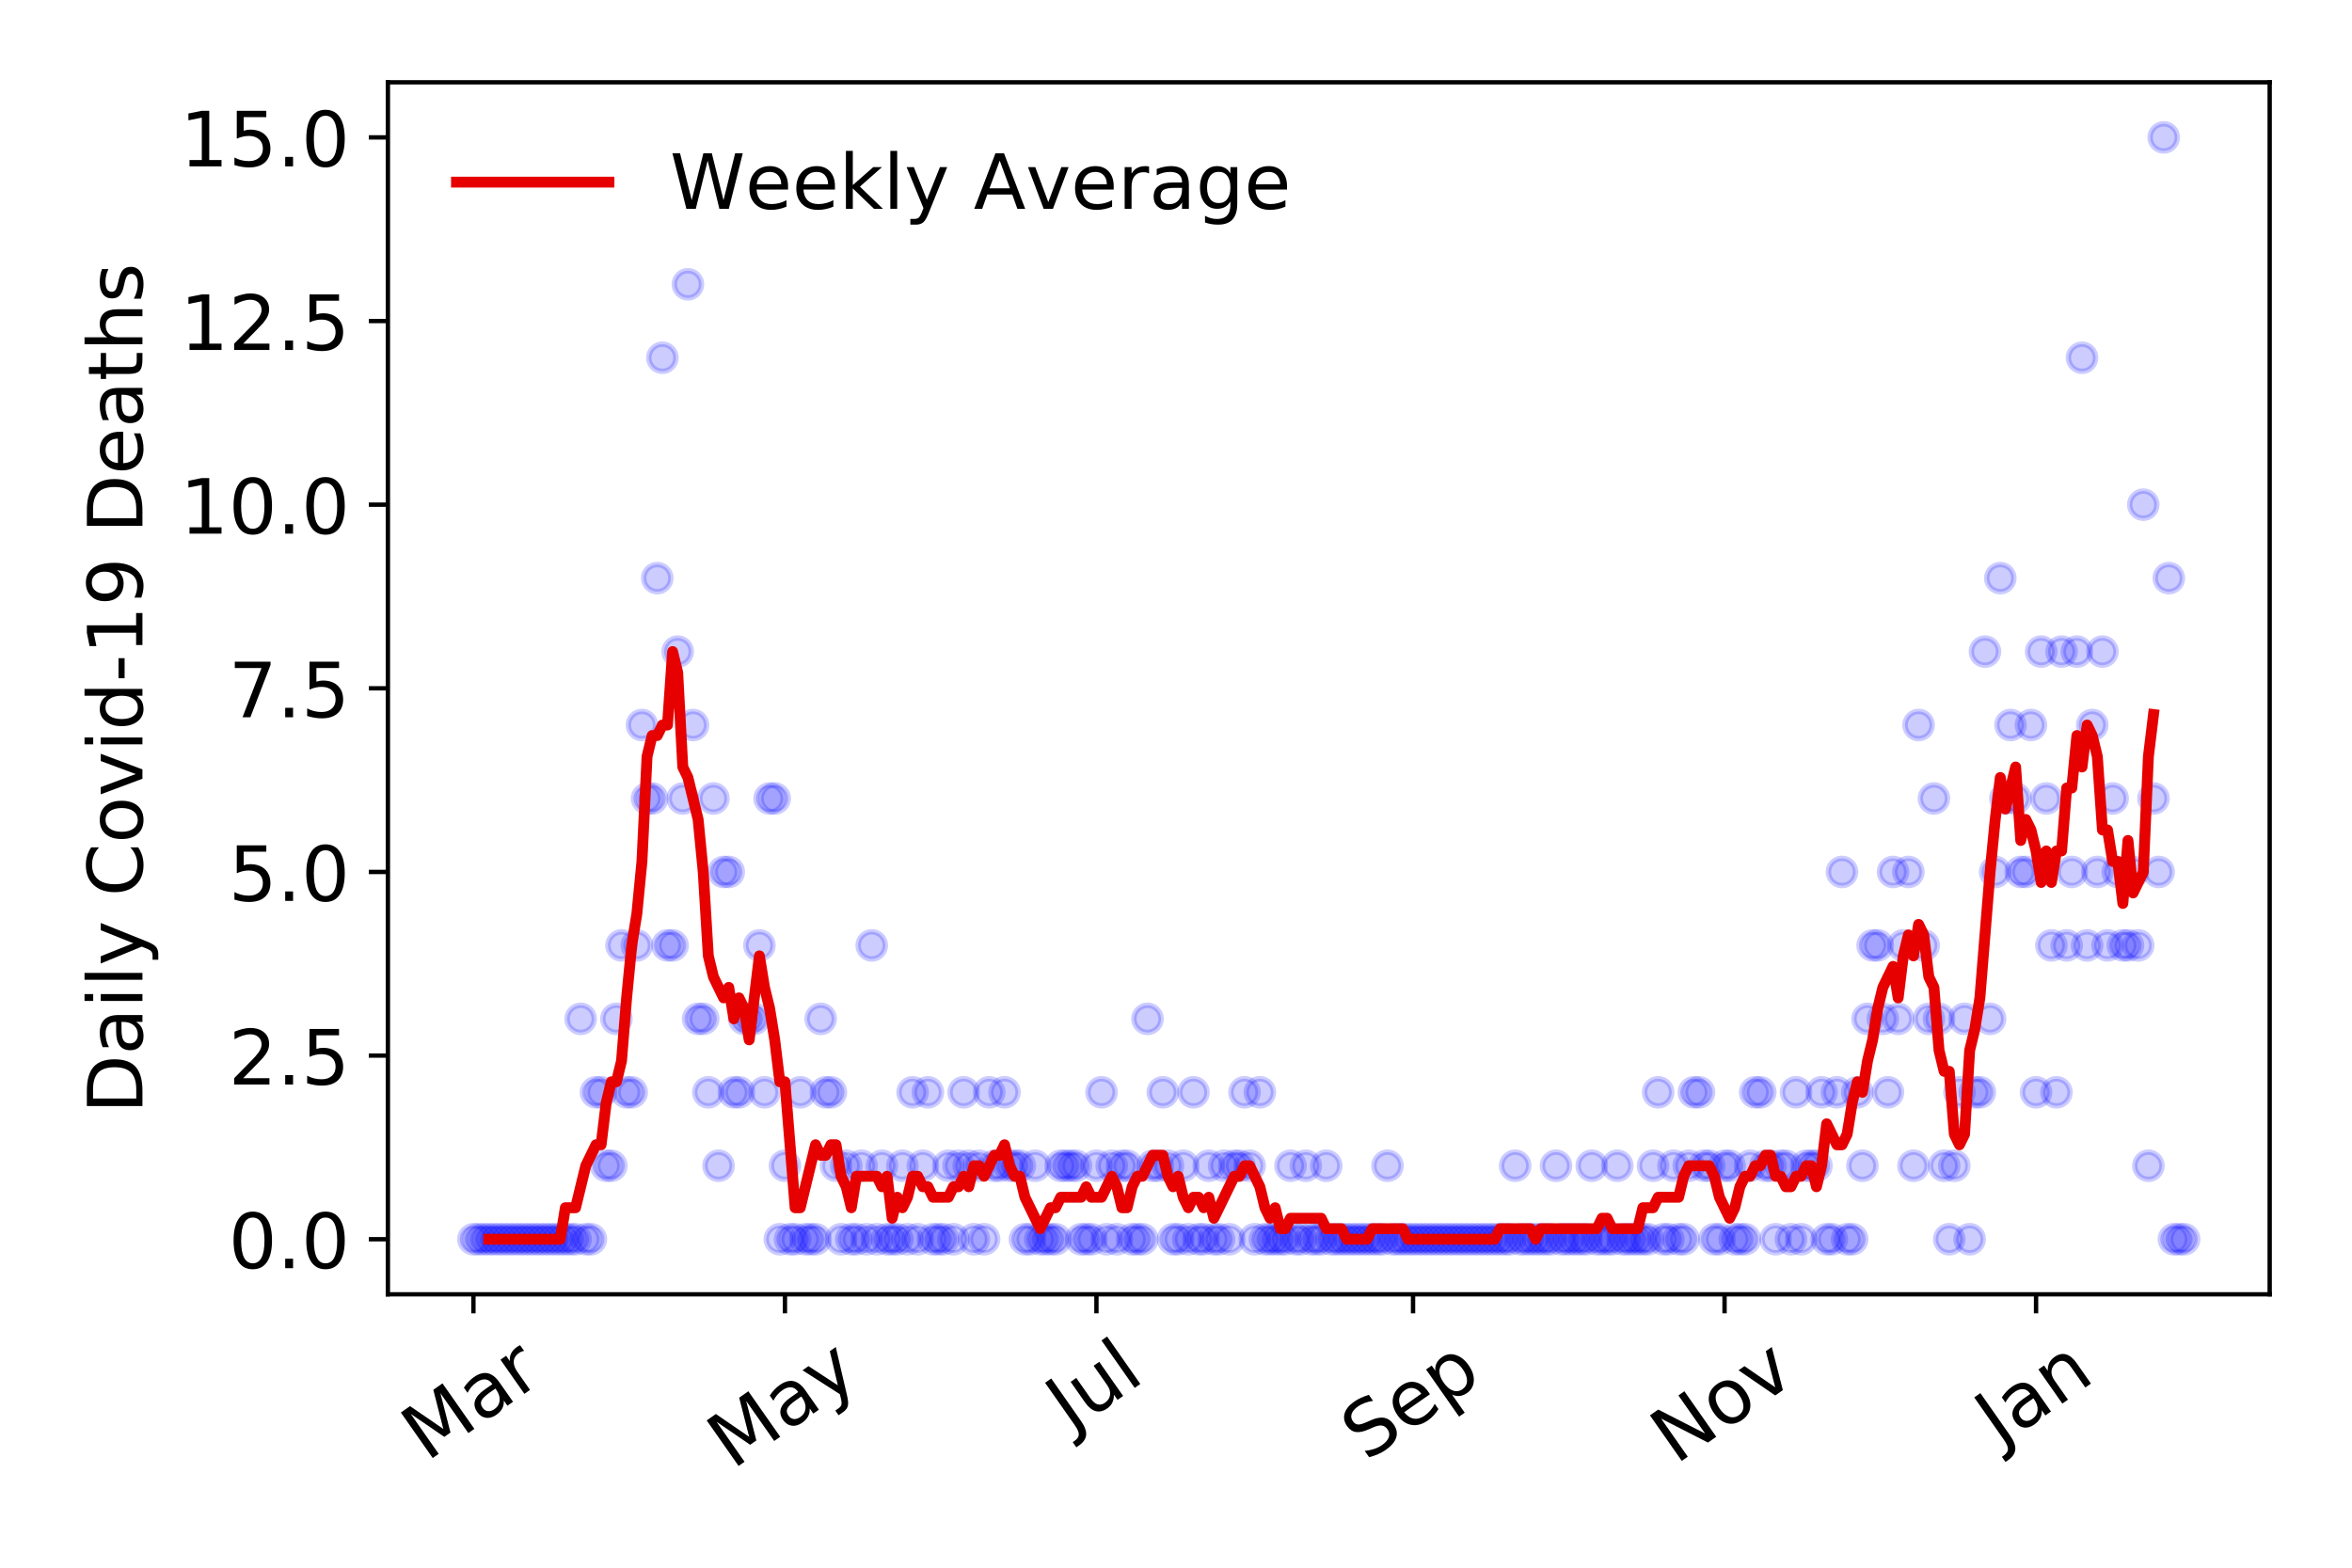 <?xml version="1.0" encoding="utf-8" standalone="no"?>
<!DOCTYPE svg PUBLIC "-//W3C//DTD SVG 1.1//EN"
  "http://www.w3.org/Graphics/SVG/1.1/DTD/svg11.dtd">
<!-- Created with matplotlib (https://matplotlib.org/) -->
<svg height="288pt" version="1.1" viewBox="0 0 432 288" width="432pt" xmlns="http://www.w3.org/2000/svg" xmlns:xlink="http://www.w3.org/1999/xlink">
 <defs>
  <style type="text/css">
*{stroke-linecap:butt;stroke-linejoin:round;}
  </style>
 </defs>
 <g id="figure_1">
  <g id="patch_1">
   <path d="M 0 288 
L 432 288 
L 432 0 
L 0 0 
z
" style="fill:#ffffff;"/>
  </g>
  <g id="axes_1">
   <g id="patch_2">
    <path d="M 71.245 237.778 
L 416.88 237.778 
L 416.88 15.12 
L 71.245 15.12 
z
" style="fill:#ffffff;"/>
   </g>
   <g id="matplotlib.axis_1">
    <g id="xtick_1">
     <g id="line2d_1">
      <defs>
       <path d="M 0 0 
L 0 3.5 
" id="m717e1d2d46" style="stroke:#000000;stroke-width:0.8;"/>
      </defs>
      <g>
       <use style="stroke:#000000;stroke-width:0.8;" x="86.956" xlink:href="#m717e1d2d46" y="237.778"/>
      </g>
     </g>
     <g id="text_1">
      <!-- Mar -->
      <defs>
       <path d="M 9.812 72.906 
L 24.516 72.906 
L 43.109 23.297 
L 61.812 72.906 
L 76.516 72.906 
L 76.516 0 
L 66.891 0 
L 66.891 64.016 
L 48.094 14.016 
L 38.188 14.016 
L 19.391 64.016 
L 19.391 0 
L 9.812 0 
z
" id="DejaVuSans-77"/>
       <path d="M 34.281 27.484 
Q 23.391 27.484 19.188 25 
Q 14.984 22.516 14.984 16.5 
Q 14.984 11.719 18.141 8.906 
Q 21.297 6.109 26.703 6.109 
Q 34.188 6.109 38.703 11.406 
Q 43.219 16.703 43.219 25.484 
L 43.219 27.484 
z
M 52.203 31.203 
L 52.203 0 
L 43.219 0 
L 43.219 8.297 
Q 40.141 3.328 35.547 0.953 
Q 30.953 -1.422 24.312 -1.422 
Q 15.922 -1.422 10.953 3.297 
Q 6 8.016 6 15.922 
Q 6 25.141 12.172 29.828 
Q 18.359 34.516 30.609 34.516 
L 43.219 34.516 
L 43.219 35.406 
Q 43.219 41.609 39.141 45 
Q 35.062 48.391 27.688 48.391 
Q 23 48.391 18.547 47.266 
Q 14.109 46.141 10.016 43.891 
L 10.016 52.203 
Q 14.938 54.109 19.578 55.047 
Q 24.219 56 28.609 56 
Q 40.484 56 46.344 49.844 
Q 52.203 43.703 52.203 31.203 
z
" id="DejaVuSans-97"/>
       <path d="M 41.109 46.297 
Q 39.594 47.172 37.812 47.578 
Q 36.031 48 33.891 48 
Q 26.266 48 22.188 43.047 
Q 18.109 38.094 18.109 28.812 
L 18.109 0 
L 9.078 0 
L 9.078 54.688 
L 18.109 54.688 
L 18.109 46.188 
Q 20.953 51.172 25.484 53.578 
Q 30.031 56 36.531 56 
Q 37.453 56 38.578 55.875 
Q 39.703 55.766 41.062 55.516 
z
" id="DejaVuSans-114"/>
      </defs>
      <g transform="translate(78.353 268.643)rotate(-35)scale(0.14 -0.14)">
       <use xlink:href="#DejaVuSans-77"/>
       <use x="86.279" xlink:href="#DejaVuSans-97"/>
       <use x="147.559" xlink:href="#DejaVuSans-114"/>
      </g>
     </g>
    </g>
    <g id="xtick_2">
     <g id="line2d_2">
      <g>
       <use style="stroke:#000000;stroke-width:0.8;" x="144.171" xlink:href="#m717e1d2d46" y="237.778"/>
      </g>
     </g>
     <g id="text_2">
      <!-- May -->
      <defs>
       <path d="M 32.172 -5.078 
Q 28.375 -14.844 24.75 -17.812 
Q 21.141 -20.797 15.094 -20.797 
L 7.906 -20.797 
L 7.906 -13.281 
L 13.188 -13.281 
Q 16.891 -13.281 18.938 -11.516 
Q 21 -9.766 23.484 -3.219 
L 25.094 0.875 
L 2.984 54.688 
L 12.5 54.688 
L 29.594 11.922 
L 46.688 54.688 
L 56.203 54.688 
z
" id="DejaVuSans-121"/>
      </defs>
      <g transform="translate(134.531 270.094)rotate(-35)scale(0.14 -0.14)">
       <use xlink:href="#DejaVuSans-77"/>
       <use x="86.279" xlink:href="#DejaVuSans-97"/>
       <use x="147.559" xlink:href="#DejaVuSans-121"/>
      </g>
     </g>
    </g>
    <g id="xtick_3">
     <g id="line2d_3">
      <g>
       <use style="stroke:#000000;stroke-width:0.8;" x="201.386" xlink:href="#m717e1d2d46" y="237.778"/>
      </g>
     </g>
     <g id="text_3">
      <!-- Jul -->
      <defs>
       <path d="M 9.812 72.906 
L 19.672 72.906 
L 19.672 5.078 
Q 19.672 -8.109 14.672 -14.062 
Q 9.672 -20.016 -1.422 -20.016 
L -5.172 -20.016 
L -5.172 -11.719 
L -2.094 -11.719 
Q 4.438 -11.719 7.125 -8.047 
Q 9.812 -4.391 9.812 5.078 
z
" id="DejaVuSans-74"/>
       <path d="M 8.5 21.578 
L 8.5 54.688 
L 17.484 54.688 
L 17.484 21.922 
Q 17.484 14.156 20.5 10.266 
Q 23.531 6.391 29.594 6.391 
Q 36.859 6.391 41.078 11.031 
Q 45.312 15.672 45.312 23.688 
L 45.312 54.688 
L 54.297 54.688 
L 54.297 0 
L 45.312 0 
L 45.312 8.406 
Q 42.047 3.422 37.719 1 
Q 33.406 -1.422 27.688 -1.422 
Q 18.266 -1.422 13.375 4.438 
Q 8.5 10.297 8.5 21.578 
z
M 31.109 56 
z
" id="DejaVuSans-117"/>
       <path d="M 9.422 75.984 
L 18.406 75.984 
L 18.406 0 
L 9.422 0 
z
" id="DejaVuSans-108"/>
      </defs>
      <g transform="translate(196.683 263.181)rotate(-35)scale(0.14 -0.14)">
       <use xlink:href="#DejaVuSans-74"/>
       <use x="29.492" xlink:href="#DejaVuSans-117"/>
       <use x="92.871" xlink:href="#DejaVuSans-108"/>
      </g>
     </g>
    </g>
    <g id="xtick_4">
     <g id="line2d_4">
      <g>
       <use style="stroke:#000000;stroke-width:0.8;" x="259.539" xlink:href="#m717e1d2d46" y="237.778"/>
      </g>
     </g>
     <g id="text_4">
      <!-- Sep -->
      <defs>
       <path d="M 53.516 70.516 
L 53.516 60.891 
Q 47.906 63.578 42.922 64.891 
Q 37.938 66.219 33.297 66.219 
Q 25.25 66.219 20.875 63.094 
Q 16.5 59.969 16.5 54.203 
Q 16.5 49.359 19.406 46.891 
Q 22.312 44.438 30.422 42.922 
L 36.375 41.703 
Q 47.406 39.594 52.656 34.297 
Q 57.906 29 57.906 20.125 
Q 57.906 9.516 50.797 4.047 
Q 43.703 -1.422 29.984 -1.422 
Q 24.812 -1.422 18.969 -0.25 
Q 13.141 0.922 6.891 3.219 
L 6.891 13.375 
Q 12.891 10.016 18.656 8.297 
Q 24.422 6.594 29.984 6.594 
Q 38.422 6.594 43.016 9.906 
Q 47.609 13.234 47.609 19.391 
Q 47.609 24.75 44.312 27.781 
Q 41.016 30.812 33.5 32.328 
L 27.484 33.5 
Q 16.453 35.688 11.516 40.375 
Q 6.594 45.062 6.594 53.422 
Q 6.594 63.094 13.406 68.656 
Q 20.219 74.219 32.172 74.219 
Q 37.312 74.219 42.625 73.281 
Q 47.953 72.359 53.516 70.516 
z
" id="DejaVuSans-83"/>
       <path d="M 56.203 29.594 
L 56.203 25.203 
L 14.891 25.203 
Q 15.484 15.922 20.484 11.062 
Q 25.484 6.203 34.422 6.203 
Q 39.594 6.203 44.453 7.469 
Q 49.312 8.734 54.109 11.281 
L 54.109 2.781 
Q 49.266 0.734 44.188 -0.344 
Q 39.109 -1.422 33.891 -1.422 
Q 20.797 -1.422 13.156 6.188 
Q 5.516 13.812 5.516 26.812 
Q 5.516 40.234 12.766 48.109 
Q 20.016 56 32.328 56 
Q 43.359 56 49.781 48.891 
Q 56.203 41.797 56.203 29.594 
z
M 47.219 32.234 
Q 47.125 39.594 43.094 43.984 
Q 39.062 48.391 32.422 48.391 
Q 24.906 48.391 20.391 44.141 
Q 15.875 39.891 15.188 32.172 
z
" id="DejaVuSans-101"/>
       <path d="M 18.109 8.203 
L 18.109 -20.797 
L 9.078 -20.797 
L 9.078 54.688 
L 18.109 54.688 
L 18.109 46.391 
Q 20.953 51.266 25.266 53.625 
Q 29.594 56 35.594 56 
Q 45.562 56 51.781 48.094 
Q 58.016 40.188 58.016 27.297 
Q 58.016 14.406 51.781 6.484 
Q 45.562 -1.422 35.594 -1.422 
Q 29.594 -1.422 25.266 0.953 
Q 20.953 3.328 18.109 8.203 
z
M 48.688 27.297 
Q 48.688 37.203 44.609 42.844 
Q 40.531 48.484 33.406 48.484 
Q 26.266 48.484 22.188 42.844 
Q 18.109 37.203 18.109 27.297 
Q 18.109 17.391 22.188 11.75 
Q 26.266 6.109 33.406 6.109 
Q 40.531 6.109 44.609 11.75 
Q 48.688 17.391 48.688 27.297 
z
" id="DejaVuSans-112"/>
      </defs>
      <g transform="translate(250.946 268.629)rotate(-35)scale(0.14 -0.14)">
       <use xlink:href="#DejaVuSans-83"/>
       <use x="63.477" xlink:href="#DejaVuSans-101"/>
       <use x="125" xlink:href="#DejaVuSans-112"/>
      </g>
     </g>
    </g>
    <g id="xtick_5">
     <g id="line2d_5">
      <g>
       <use style="stroke:#000000;stroke-width:0.8;" x="316.754" xlink:href="#m717e1d2d46" y="237.778"/>
      </g>
     </g>
     <g id="text_5">
      <!-- Nov -->
      <defs>
       <path d="M 9.812 72.906 
L 23.094 72.906 
L 55.422 11.922 
L 55.422 72.906 
L 64.984 72.906 
L 64.984 0 
L 51.703 0 
L 19.391 60.984 
L 19.391 0 
L 9.812 0 
z
" id="DejaVuSans-78"/>
       <path d="M 30.609 48.391 
Q 23.391 48.391 19.188 42.75 
Q 14.984 37.109 14.984 27.297 
Q 14.984 17.484 19.156 11.844 
Q 23.344 6.203 30.609 6.203 
Q 37.797 6.203 41.984 11.859 
Q 46.188 17.531 46.188 27.297 
Q 46.188 37.016 41.984 42.703 
Q 37.797 48.391 30.609 48.391 
z
M 30.609 56 
Q 42.328 56 49.016 48.375 
Q 55.719 40.766 55.719 27.297 
Q 55.719 13.875 49.016 6.219 
Q 42.328 -1.422 30.609 -1.422 
Q 18.844 -1.422 12.172 6.219 
Q 5.516 13.875 5.516 27.297 
Q 5.516 40.766 12.172 48.375 
Q 18.844 56 30.609 56 
z
" id="DejaVuSans-111"/>
       <path d="M 2.984 54.688 
L 12.5 54.688 
L 29.594 8.797 
L 46.688 54.688 
L 56.203 54.688 
L 35.688 0 
L 23.484 0 
z
" id="DejaVuSans-118"/>
      </defs>
      <g transform="translate(307.777 269.166)rotate(-35)scale(0.14 -0.14)">
       <use xlink:href="#DejaVuSans-78"/>
       <use x="74.805" xlink:href="#DejaVuSans-111"/>
       <use x="135.986" xlink:href="#DejaVuSans-118"/>
      </g>
     </g>
    </g>
    <g id="xtick_6">
     <g id="line2d_6">
      <g>
       <use style="stroke:#000000;stroke-width:0.8;" x="373.969" xlink:href="#m717e1d2d46" y="237.778"/>
      </g>
     </g>
     <g id="text_6">
      <!-- Jan -->
      <defs>
       <path d="M 54.891 33.016 
L 54.891 0 
L 45.906 0 
L 45.906 32.719 
Q 45.906 40.484 42.875 44.328 
Q 39.844 48.188 33.797 48.188 
Q 26.516 48.188 22.312 43.547 
Q 18.109 38.922 18.109 30.906 
L 18.109 0 
L 9.078 0 
L 9.078 54.688 
L 18.109 54.688 
L 18.109 46.188 
Q 21.344 51.125 25.703 53.562 
Q 30.078 56 35.797 56 
Q 45.219 56 50.047 50.172 
Q 54.891 44.344 54.891 33.016 
z
" id="DejaVuSans-110"/>
      </defs>
      <g transform="translate(367.345 265.871)rotate(-35)scale(0.14 -0.14)">
       <use xlink:href="#DejaVuSans-74"/>
       <use x="29.492" xlink:href="#DejaVuSans-97"/>
       <use x="90.771" xlink:href="#DejaVuSans-110"/>
      </g>
     </g>
    </g>
   </g>
   <g id="matplotlib.axis_2">
    <g id="ytick_1">
     <g id="line2d_7">
      <defs>
       <path d="M 0 0 
L -3.5 0 
" id="m6dba9d6cad" style="stroke:#000000;stroke-width:0.8;"/>
      </defs>
      <g>
       <use style="stroke:#000000;stroke-width:0.8;" x="71.245" xlink:href="#m6dba9d6cad" y="227.657"/>
      </g>
     </g>
     <g id="text_7">
      <!-- 0.0 -->
      <defs>
       <path d="M 31.781 66.406 
Q 24.172 66.406 20.328 58.906 
Q 16.5 51.422 16.5 36.375 
Q 16.5 21.391 20.328 13.891 
Q 24.172 6.391 31.781 6.391 
Q 39.453 6.391 43.281 13.891 
Q 47.125 21.391 47.125 36.375 
Q 47.125 51.422 43.281 58.906 
Q 39.453 66.406 31.781 66.406 
z
M 31.781 74.219 
Q 44.047 74.219 50.516 64.516 
Q 56.984 54.828 56.984 36.375 
Q 56.984 17.969 50.516 8.266 
Q 44.047 -1.422 31.781 -1.422 
Q 19.531 -1.422 13.062 8.266 
Q 6.594 17.969 6.594 36.375 
Q 6.594 54.828 13.062 64.516 
Q 19.531 74.219 31.781 74.219 
z
" id="DejaVuSans-48"/>
       <path d="M 10.688 12.406 
L 21 12.406 
L 21 0 
L 10.688 0 
z
" id="DejaVuSans-46"/>
      </defs>
      <g transform="translate(41.981 232.976)scale(0.14 -0.14)">
       <use xlink:href="#DejaVuSans-48"/>
       <use x="63.623" xlink:href="#DejaVuSans-46"/>
       <use x="95.41" xlink:href="#DejaVuSans-48"/>
      </g>
     </g>
    </g>
    <g id="ytick_2">
     <g id="line2d_8">
      <g>
       <use style="stroke:#000000;stroke-width:0.8;" x="71.245" xlink:href="#m6dba9d6cad" y="193.921"/>
      </g>
     </g>
     <g id="text_8">
      <!-- 2.5 -->
      <defs>
       <path d="M 19.188 8.297 
L 53.609 8.297 
L 53.609 0 
L 7.328 0 
L 7.328 8.297 
Q 12.938 14.109 22.625 23.891 
Q 32.328 33.688 34.812 36.531 
Q 39.547 41.844 41.422 45.531 
Q 43.312 49.219 43.312 52.781 
Q 43.312 58.594 39.234 62.25 
Q 35.156 65.922 28.609 65.922 
Q 23.969 65.922 18.812 64.312 
Q 13.672 62.703 7.812 59.422 
L 7.812 69.391 
Q 13.766 71.781 18.938 73 
Q 24.125 74.219 28.422 74.219 
Q 39.75 74.219 46.484 68.547 
Q 53.219 62.891 53.219 53.422 
Q 53.219 48.922 51.531 44.891 
Q 49.859 40.875 45.406 35.406 
Q 44.188 33.984 37.641 27.219 
Q 31.109 20.453 19.188 8.297 
z
" id="DejaVuSans-50"/>
       <path d="M 10.797 72.906 
L 49.516 72.906 
L 49.516 64.594 
L 19.828 64.594 
L 19.828 46.734 
Q 21.969 47.469 24.109 47.828 
Q 26.266 48.188 28.422 48.188 
Q 40.625 48.188 47.75 41.5 
Q 54.891 34.812 54.891 23.391 
Q 54.891 11.625 47.562 5.094 
Q 40.234 -1.422 26.906 -1.422 
Q 22.312 -1.422 17.547 -0.641 
Q 12.797 0.141 7.719 1.703 
L 7.719 11.625 
Q 12.109 9.234 16.797 8.062 
Q 21.484 6.891 26.703 6.891 
Q 35.156 6.891 40.078 11.328 
Q 45.016 15.766 45.016 23.391 
Q 45.016 31 40.078 35.438 
Q 35.156 39.891 26.703 39.891 
Q 22.75 39.891 18.812 39.016 
Q 14.891 38.141 10.797 36.281 
z
" id="DejaVuSans-53"/>
      </defs>
      <g transform="translate(41.981 199.24)scale(0.14 -0.14)">
       <use xlink:href="#DejaVuSans-50"/>
       <use x="63.623" xlink:href="#DejaVuSans-46"/>
       <use x="95.41" xlink:href="#DejaVuSans-53"/>
      </g>
     </g>
    </g>
    <g id="ytick_3">
     <g id="line2d_9">
      <g>
       <use style="stroke:#000000;stroke-width:0.8;" x="71.245" xlink:href="#m6dba9d6cad" y="160.185"/>
      </g>
     </g>
     <g id="text_9">
      <!-- 5.0 -->
      <g transform="translate(41.981 165.504)scale(0.14 -0.14)">
       <use xlink:href="#DejaVuSans-53"/>
       <use x="63.623" xlink:href="#DejaVuSans-46"/>
       <use x="95.41" xlink:href="#DejaVuSans-48"/>
      </g>
     </g>
    </g>
    <g id="ytick_4">
     <g id="line2d_10">
      <g>
       <use style="stroke:#000000;stroke-width:0.8;" x="71.245" xlink:href="#m6dba9d6cad" y="126.449"/>
      </g>
     </g>
     <g id="text_10">
      <!-- 7.5 -->
      <defs>
       <path d="M 8.203 72.906 
L 55.078 72.906 
L 55.078 68.703 
L 28.609 0 
L 18.312 0 
L 43.219 64.594 
L 8.203 64.594 
z
" id="DejaVuSans-55"/>
      </defs>
      <g transform="translate(41.981 131.768)scale(0.14 -0.14)">
       <use xlink:href="#DejaVuSans-55"/>
       <use x="63.623" xlink:href="#DejaVuSans-46"/>
       <use x="95.41" xlink:href="#DejaVuSans-53"/>
      </g>
     </g>
    </g>
    <g id="ytick_5">
     <g id="line2d_11">
      <g>
       <use style="stroke:#000000;stroke-width:0.8;" x="71.245" xlink:href="#m6dba9d6cad" y="92.713"/>
      </g>
     </g>
     <g id="text_11">
      <!-- 10.0 -->
      <defs>
       <path d="M 12.406 8.297 
L 28.516 8.297 
L 28.516 63.922 
L 10.984 60.406 
L 10.984 69.391 
L 28.422 72.906 
L 38.281 72.906 
L 38.281 8.297 
L 54.391 8.297 
L 54.391 0 
L 12.406 0 
z
" id="DejaVuSans-49"/>
      </defs>
      <g transform="translate(33.073 98.032)scale(0.14 -0.14)">
       <use xlink:href="#DejaVuSans-49"/>
       <use x="63.623" xlink:href="#DejaVuSans-48"/>
       <use x="127.246" xlink:href="#DejaVuSans-46"/>
       <use x="159.033" xlink:href="#DejaVuSans-48"/>
      </g>
     </g>
    </g>
    <g id="ytick_6">
     <g id="line2d_12">
      <g>
       <use style="stroke:#000000;stroke-width:0.8;" x="71.245" xlink:href="#m6dba9d6cad" y="58.977"/>
      </g>
     </g>
     <g id="text_12">
      <!-- 12.5 -->
      <g transform="translate(33.073 64.296)scale(0.14 -0.14)">
       <use xlink:href="#DejaVuSans-49"/>
       <use x="63.623" xlink:href="#DejaVuSans-50"/>
       <use x="127.246" xlink:href="#DejaVuSans-46"/>
       <use x="159.033" xlink:href="#DejaVuSans-53"/>
      </g>
     </g>
    </g>
    <g id="ytick_7">
     <g id="line2d_13">
      <g>
       <use style="stroke:#000000;stroke-width:0.8;" x="71.245" xlink:href="#m6dba9d6cad" y="25.241"/>
      </g>
     </g>
     <g id="text_13">
      <!-- 15.0 -->
      <g transform="translate(33.073 30.56)scale(0.14 -0.14)">
       <use xlink:href="#DejaVuSans-49"/>
       <use x="63.623" xlink:href="#DejaVuSans-53"/>
       <use x="127.246" xlink:href="#DejaVuSans-46"/>
       <use x="159.033" xlink:href="#DejaVuSans-48"/>
      </g>
     </g>
    </g>
    <g id="text_14">
     <!-- Daily Covid-19 Deaths -->
     <defs>
      <path d="M 19.672 64.797 
L 19.672 8.109 
L 31.594 8.109 
Q 46.688 8.109 53.688 14.938 
Q 60.688 21.781 60.688 36.531 
Q 60.688 51.172 53.688 57.984 
Q 46.688 64.797 31.594 64.797 
z
M 9.812 72.906 
L 30.078 72.906 
Q 51.266 72.906 61.172 64.094 
Q 71.094 55.281 71.094 36.531 
Q 71.094 17.672 61.125 8.828 
Q 51.172 0 30.078 0 
L 9.812 0 
z
" id="DejaVuSans-68"/>
      <path d="M 9.422 54.688 
L 18.406 54.688 
L 18.406 0 
L 9.422 0 
z
M 9.422 75.984 
L 18.406 75.984 
L 18.406 64.594 
L 9.422 64.594 
z
" id="DejaVuSans-105"/>
      <path id="DejaVuSans-32"/>
      <path d="M 64.406 67.281 
L 64.406 56.891 
Q 59.422 61.531 53.781 63.812 
Q 48.141 66.109 41.797 66.109 
Q 29.297 66.109 22.656 58.469 
Q 16.016 50.828 16.016 36.375 
Q 16.016 21.969 22.656 14.328 
Q 29.297 6.688 41.797 6.688 
Q 48.141 6.688 53.781 8.984 
Q 59.422 11.281 64.406 15.922 
L 64.406 5.609 
Q 59.234 2.094 53.438 0.328 
Q 47.656 -1.422 41.219 -1.422 
Q 24.656 -1.422 15.125 8.703 
Q 5.609 18.844 5.609 36.375 
Q 5.609 53.953 15.125 64.078 
Q 24.656 74.219 41.219 74.219 
Q 47.75 74.219 53.531 72.484 
Q 59.328 70.75 64.406 67.281 
z
" id="DejaVuSans-67"/>
      <path d="M 45.406 46.391 
L 45.406 75.984 
L 54.391 75.984 
L 54.391 0 
L 45.406 0 
L 45.406 8.203 
Q 42.578 3.328 38.25 0.953 
Q 33.938 -1.422 27.875 -1.422 
Q 17.969 -1.422 11.734 6.484 
Q 5.516 14.406 5.516 27.297 
Q 5.516 40.188 11.734 48.094 
Q 17.969 56 27.875 56 
Q 33.938 56 38.25 53.625 
Q 42.578 51.266 45.406 46.391 
z
M 14.797 27.297 
Q 14.797 17.391 18.875 11.75 
Q 22.953 6.109 30.078 6.109 
Q 37.203 6.109 41.297 11.75 
Q 45.406 17.391 45.406 27.297 
Q 45.406 37.203 41.297 42.844 
Q 37.203 48.484 30.078 48.484 
Q 22.953 48.484 18.875 42.844 
Q 14.797 37.203 14.797 27.297 
z
" id="DejaVuSans-100"/>
      <path d="M 4.891 31.391 
L 31.203 31.391 
L 31.203 23.391 
L 4.891 23.391 
z
" id="DejaVuSans-45"/>
      <path d="M 10.984 1.516 
L 10.984 10.5 
Q 14.703 8.734 18.5 7.812 
Q 22.312 6.891 25.984 6.891 
Q 35.75 6.891 40.891 13.453 
Q 46.047 20.016 46.781 33.406 
Q 43.953 29.203 39.594 26.953 
Q 35.25 24.703 29.984 24.703 
Q 19.047 24.703 12.672 31.312 
Q 6.297 37.938 6.297 49.422 
Q 6.297 60.641 12.938 67.422 
Q 19.578 74.219 30.609 74.219 
Q 43.266 74.219 49.922 64.516 
Q 56.594 54.828 56.594 36.375 
Q 56.594 19.141 48.406 8.859 
Q 40.234 -1.422 26.422 -1.422 
Q 22.703 -1.422 18.891 -0.688 
Q 15.094 0.047 10.984 1.516 
z
M 30.609 32.422 
Q 37.25 32.422 41.125 36.953 
Q 45.016 41.5 45.016 49.422 
Q 45.016 57.281 41.125 61.844 
Q 37.25 66.406 30.609 66.406 
Q 23.969 66.406 20.094 61.844 
Q 16.219 57.281 16.219 49.422 
Q 16.219 41.5 20.094 36.953 
Q 23.969 32.422 30.609 32.422 
z
" id="DejaVuSans-57"/>
      <path d="M 18.312 70.219 
L 18.312 54.688 
L 36.812 54.688 
L 36.812 47.703 
L 18.312 47.703 
L 18.312 18.016 
Q 18.312 11.328 20.141 9.422 
Q 21.969 7.516 27.594 7.516 
L 36.812 7.516 
L 36.812 0 
L 27.594 0 
Q 17.188 0 13.234 3.875 
Q 9.281 7.766 9.281 18.016 
L 9.281 47.703 
L 2.688 47.703 
L 2.688 54.688 
L 9.281 54.688 
L 9.281 70.219 
z
" id="DejaVuSans-116"/>
      <path d="M 54.891 33.016 
L 54.891 0 
L 45.906 0 
L 45.906 32.719 
Q 45.906 40.484 42.875 44.328 
Q 39.844 48.188 33.797 48.188 
Q 26.516 48.188 22.312 43.547 
Q 18.109 38.922 18.109 30.906 
L 18.109 0 
L 9.078 0 
L 9.078 75.984 
L 18.109 75.984 
L 18.109 46.188 
Q 21.344 51.125 25.703 53.562 
Q 30.078 56 35.797 56 
Q 45.219 56 50.047 50.172 
Q 54.891 44.344 54.891 33.016 
z
" id="DejaVuSans-104"/>
      <path d="M 44.281 53.078 
L 44.281 44.578 
Q 40.484 46.531 36.375 47.5 
Q 32.281 48.484 27.875 48.484 
Q 21.188 48.484 17.844 46.438 
Q 14.5 44.391 14.5 40.281 
Q 14.5 37.156 16.891 35.375 
Q 19.281 33.594 26.516 31.984 
L 29.594 31.297 
Q 39.156 29.25 43.188 25.516 
Q 47.219 21.781 47.219 15.094 
Q 47.219 7.469 41.188 3.016 
Q 35.156 -1.422 24.609 -1.422 
Q 20.219 -1.422 15.453 -0.562 
Q 10.688 0.297 5.422 2 
L 5.422 11.281 
Q 10.406 8.688 15.234 7.391 
Q 20.062 6.109 24.812 6.109 
Q 31.156 6.109 34.562 8.281 
Q 37.984 10.453 37.984 14.406 
Q 37.984 18.062 35.516 20.016 
Q 33.062 21.969 24.703 23.781 
L 21.578 24.516 
Q 13.234 26.266 9.516 29.906 
Q 5.812 33.547 5.812 39.891 
Q 5.812 47.609 11.281 51.797 
Q 16.75 56 26.812 56 
Q 31.781 56 36.172 55.266 
Q 40.578 54.547 44.281 53.078 
z
" id="DejaVuSans-115"/>
     </defs>
     <g transform="translate(26.162 204.56)rotate(-90)scale(0.14 -0.14)">
      <use xlink:href="#DejaVuSans-68"/>
      <use x="77.002" xlink:href="#DejaVuSans-97"/>
      <use x="138.281" xlink:href="#DejaVuSans-105"/>
      <use x="166.064" xlink:href="#DejaVuSans-108"/>
      <use x="193.848" xlink:href="#DejaVuSans-121"/>
      <use x="253.027" xlink:href="#DejaVuSans-32"/>
      <use x="284.814" xlink:href="#DejaVuSans-67"/>
      <use x="354.639" xlink:href="#DejaVuSans-111"/>
      <use x="415.82" xlink:href="#DejaVuSans-118"/>
      <use x="475" xlink:href="#DejaVuSans-105"/>
      <use x="502.783" xlink:href="#DejaVuSans-100"/>
      <use x="566.26" xlink:href="#DejaVuSans-45"/>
      <use x="602.344" xlink:href="#DejaVuSans-49"/>
      <use x="665.967" xlink:href="#DejaVuSans-57"/>
      <use x="729.59" xlink:href="#DejaVuSans-32"/>
      <use x="761.377" xlink:href="#DejaVuSans-68"/>
      <use x="838.379" xlink:href="#DejaVuSans-101"/>
      <use x="899.902" xlink:href="#DejaVuSans-97"/>
      <use x="961.182" xlink:href="#DejaVuSans-116"/>
      <use x="1000.391" xlink:href="#DejaVuSans-104"/>
      <use x="1063.77" xlink:href="#DejaVuSans-115"/>
     </g>
    </g>
   </g>
   <g id="line2d_14">
    <defs>
     <path d="M 0 2.5 
C 0.663 2.5 1.299 2.237 1.768 1.768 
C 2.237 1.299 2.5 0.663 2.5 0 
C 2.5 -0.663 2.237 -1.299 1.768 -1.768 
C 1.299 -2.237 0.663 -2.5 0 -2.5 
C -0.663 -2.5 -1.299 -2.237 -1.768 -1.768 
C -2.237 -1.299 -2.5 -0.663 -2.5 0 
C -2.5 0.663 -2.237 1.299 -1.768 1.768 
C -1.299 2.237 -0.663 2.5 0 2.5 
z
" id="m88002986c8" style="stroke:#0000ff;stroke-opacity:0.2;"/>
    </defs>
    <g clip-path="url(#p42b83c70c1)">
     <use style="fill:#0000ff;fill-opacity:0.2;stroke:#0000ff;stroke-opacity:0.2;" x="86.956" xlink:href="#m88002986c8" y="227.657"/>
     <use style="fill:#0000ff;fill-opacity:0.2;stroke:#0000ff;stroke-opacity:0.2;" x="87.894" xlink:href="#m88002986c8" y="227.657"/>
     <use style="fill:#0000ff;fill-opacity:0.2;stroke:#0000ff;stroke-opacity:0.2;" x="88.832" xlink:href="#m88002986c8" y="227.657"/>
     <use style="fill:#0000ff;fill-opacity:0.2;stroke:#0000ff;stroke-opacity:0.2;" x="89.77" xlink:href="#m88002986c8" y="227.657"/>
     <use style="fill:#0000ff;fill-opacity:0.2;stroke:#0000ff;stroke-opacity:0.2;" x="90.707" xlink:href="#m88002986c8" y="227.657"/>
     <use style="fill:#0000ff;fill-opacity:0.2;stroke:#0000ff;stroke-opacity:0.2;" x="91.645" xlink:href="#m88002986c8" y="227.657"/>
     <use style="fill:#0000ff;fill-opacity:0.2;stroke:#0000ff;stroke-opacity:0.2;" x="92.583" xlink:href="#m88002986c8" y="227.657"/>
     <use style="fill:#0000ff;fill-opacity:0.2;stroke:#0000ff;stroke-opacity:0.2;" x="93.521" xlink:href="#m88002986c8" y="227.657"/>
     <use style="fill:#0000ff;fill-opacity:0.2;stroke:#0000ff;stroke-opacity:0.2;" x="94.459" xlink:href="#m88002986c8" y="227.657"/>
     <use style="fill:#0000ff;fill-opacity:0.2;stroke:#0000ff;stroke-opacity:0.2;" x="95.397" xlink:href="#m88002986c8" y="227.657"/>
     <use style="fill:#0000ff;fill-opacity:0.2;stroke:#0000ff;stroke-opacity:0.2;" x="96.335" xlink:href="#m88002986c8" y="227.657"/>
     <use style="fill:#0000ff;fill-opacity:0.2;stroke:#0000ff;stroke-opacity:0.2;" x="97.273" xlink:href="#m88002986c8" y="227.657"/>
     <use style="fill:#0000ff;fill-opacity:0.2;stroke:#0000ff;stroke-opacity:0.2;" x="98.211" xlink:href="#m88002986c8" y="227.657"/>
     <use style="fill:#0000ff;fill-opacity:0.2;stroke:#0000ff;stroke-opacity:0.2;" x="99.149" xlink:href="#m88002986c8" y="227.657"/>
     <use style="fill:#0000ff;fill-opacity:0.2;stroke:#0000ff;stroke-opacity:0.2;" x="100.087" xlink:href="#m88002986c8" y="227.657"/>
     <use style="fill:#0000ff;fill-opacity:0.2;stroke:#0000ff;stroke-opacity:0.2;" x="101.025" xlink:href="#m88002986c8" y="227.657"/>
     <use style="fill:#0000ff;fill-opacity:0.2;stroke:#0000ff;stroke-opacity:0.2;" x="101.963" xlink:href="#m88002986c8" y="227.657"/>
     <use style="fill:#0000ff;fill-opacity:0.2;stroke:#0000ff;stroke-opacity:0.2;" x="102.901" xlink:href="#m88002986c8" y="227.657"/>
     <use style="fill:#0000ff;fill-opacity:0.2;stroke:#0000ff;stroke-opacity:0.2;" x="103.839" xlink:href="#m88002986c8" y="227.657"/>
     <use style="fill:#0000ff;fill-opacity:0.2;stroke:#0000ff;stroke-opacity:0.2;" x="104.777" xlink:href="#m88002986c8" y="227.657"/>
     <use style="fill:#0000ff;fill-opacity:0.2;stroke:#0000ff;stroke-opacity:0.2;" x="105.715" xlink:href="#m88002986c8" y="227.657"/>
     <use style="fill:#0000ff;fill-opacity:0.2;stroke:#0000ff;stroke-opacity:0.2;" x="106.653" xlink:href="#m88002986c8" y="187.174"/>
     <use style="fill:#0000ff;fill-opacity:0.2;stroke:#0000ff;stroke-opacity:0.2;" x="107.591" xlink:href="#m88002986c8" y="227.657"/>
     <use style="fill:#0000ff;fill-opacity:0.2;stroke:#0000ff;stroke-opacity:0.2;" x="108.529" xlink:href="#m88002986c8" y="227.657"/>
     <use style="fill:#0000ff;fill-opacity:0.2;stroke:#0000ff;stroke-opacity:0.2;" x="109.467" xlink:href="#m88002986c8" y="200.668"/>
     <use style="fill:#0000ff;fill-opacity:0.2;stroke:#0000ff;stroke-opacity:0.2;" x="110.404" xlink:href="#m88002986c8" y="200.668"/>
     <use style="fill:#0000ff;fill-opacity:0.2;stroke:#0000ff;stroke-opacity:0.2;" x="111.342" xlink:href="#m88002986c8" y="214.163"/>
     <use style="fill:#0000ff;fill-opacity:0.2;stroke:#0000ff;stroke-opacity:0.2;" x="112.28" xlink:href="#m88002986c8" y="214.163"/>
     <use style="fill:#0000ff;fill-opacity:0.2;stroke:#0000ff;stroke-opacity:0.2;" x="113.218" xlink:href="#m88002986c8" y="187.174"/>
     <use style="fill:#0000ff;fill-opacity:0.2;stroke:#0000ff;stroke-opacity:0.2;" x="114.156" xlink:href="#m88002986c8" y="173.68"/>
     <use style="fill:#0000ff;fill-opacity:0.2;stroke:#0000ff;stroke-opacity:0.2;" x="115.094" xlink:href="#m88002986c8" y="200.668"/>
     <use style="fill:#0000ff;fill-opacity:0.2;stroke:#0000ff;stroke-opacity:0.2;" x="116.032" xlink:href="#m88002986c8" y="200.668"/>
     <use style="fill:#0000ff;fill-opacity:0.2;stroke:#0000ff;stroke-opacity:0.2;" x="116.97" xlink:href="#m88002986c8" y="173.68"/>
     <use style="fill:#0000ff;fill-opacity:0.2;stroke:#0000ff;stroke-opacity:0.2;" x="117.908" xlink:href="#m88002986c8" y="133.196"/>
     <use style="fill:#0000ff;fill-opacity:0.2;stroke:#0000ff;stroke-opacity:0.2;" x="118.846" xlink:href="#m88002986c8" y="146.691"/>
     <use style="fill:#0000ff;fill-opacity:0.2;stroke:#0000ff;stroke-opacity:0.2;" x="119.784" xlink:href="#m88002986c8" y="146.691"/>
     <use style="fill:#0000ff;fill-opacity:0.2;stroke:#0000ff;stroke-opacity:0.2;" x="120.722" xlink:href="#m88002986c8" y="106.207"/>
     <use style="fill:#0000ff;fill-opacity:0.2;stroke:#0000ff;stroke-opacity:0.2;" x="121.66" xlink:href="#m88002986c8" y="65.724"/>
     <use style="fill:#0000ff;fill-opacity:0.2;stroke:#0000ff;stroke-opacity:0.2;" x="122.598" xlink:href="#m88002986c8" y="173.68"/>
     <use style="fill:#0000ff;fill-opacity:0.2;stroke:#0000ff;stroke-opacity:0.2;" x="123.536" xlink:href="#m88002986c8" y="173.68"/>
     <use style="fill:#0000ff;fill-opacity:0.2;stroke:#0000ff;stroke-opacity:0.2;" x="124.474" xlink:href="#m88002986c8" y="119.702"/>
     <use style="fill:#0000ff;fill-opacity:0.2;stroke:#0000ff;stroke-opacity:0.2;" x="125.412" xlink:href="#m88002986c8" y="146.691"/>
     <use style="fill:#0000ff;fill-opacity:0.2;stroke:#0000ff;stroke-opacity:0.2;" x="126.35" xlink:href="#m88002986c8" y="52.23"/>
     <use style="fill:#0000ff;fill-opacity:0.2;stroke:#0000ff;stroke-opacity:0.2;" x="127.288" xlink:href="#m88002986c8" y="133.196"/>
     <use style="fill:#0000ff;fill-opacity:0.2;stroke:#0000ff;stroke-opacity:0.2;" x="128.226" xlink:href="#m88002986c8" y="187.174"/>
     <use style="fill:#0000ff;fill-opacity:0.2;stroke:#0000ff;stroke-opacity:0.2;" x="129.163" xlink:href="#m88002986c8" y="187.174"/>
     <use style="fill:#0000ff;fill-opacity:0.2;stroke:#0000ff;stroke-opacity:0.2;" x="130.101" xlink:href="#m88002986c8" y="200.668"/>
     <use style="fill:#0000ff;fill-opacity:0.2;stroke:#0000ff;stroke-opacity:0.2;" x="131.039" xlink:href="#m88002986c8" y="146.691"/>
     <use style="fill:#0000ff;fill-opacity:0.2;stroke:#0000ff;stroke-opacity:0.2;" x="131.977" xlink:href="#m88002986c8" y="214.163"/>
     <use style="fill:#0000ff;fill-opacity:0.2;stroke:#0000ff;stroke-opacity:0.2;" x="132.915" xlink:href="#m88002986c8" y="160.185"/>
     <use style="fill:#0000ff;fill-opacity:0.2;stroke:#0000ff;stroke-opacity:0.2;" x="133.853" xlink:href="#m88002986c8" y="160.185"/>
     <use style="fill:#0000ff;fill-opacity:0.2;stroke:#0000ff;stroke-opacity:0.2;" x="134.791" xlink:href="#m88002986c8" y="200.668"/>
     <use style="fill:#0000ff;fill-opacity:0.2;stroke:#0000ff;stroke-opacity:0.2;" x="135.729" xlink:href="#m88002986c8" y="200.668"/>
     <use style="fill:#0000ff;fill-opacity:0.2;stroke:#0000ff;stroke-opacity:0.2;" x="136.667" xlink:href="#m88002986c8" y="187.174"/>
     <use style="fill:#0000ff;fill-opacity:0.2;stroke:#0000ff;stroke-opacity:0.2;" x="137.605" xlink:href="#m88002986c8" y="187.174"/>
     <use style="fill:#0000ff;fill-opacity:0.2;stroke:#0000ff;stroke-opacity:0.2;" x="138.543" xlink:href="#m88002986c8" y="187.174"/>
     <use style="fill:#0000ff;fill-opacity:0.2;stroke:#0000ff;stroke-opacity:0.2;" x="139.481" xlink:href="#m88002986c8" y="173.68"/>
     <use style="fill:#0000ff;fill-opacity:0.2;stroke:#0000ff;stroke-opacity:0.2;" x="140.419" xlink:href="#m88002986c8" y="200.668"/>
     <use style="fill:#0000ff;fill-opacity:0.2;stroke:#0000ff;stroke-opacity:0.2;" x="141.357" xlink:href="#m88002986c8" y="146.691"/>
     <use style="fill:#0000ff;fill-opacity:0.2;stroke:#0000ff;stroke-opacity:0.2;" x="142.295" xlink:href="#m88002986c8" y="146.691"/>
     <use style="fill:#0000ff;fill-opacity:0.2;stroke:#0000ff;stroke-opacity:0.2;" x="143.233" xlink:href="#m88002986c8" y="227.657"/>
     <use style="fill:#0000ff;fill-opacity:0.2;stroke:#0000ff;stroke-opacity:0.2;" x="144.171" xlink:href="#m88002986c8" y="214.163"/>
     <use style="fill:#0000ff;fill-opacity:0.2;stroke:#0000ff;stroke-opacity:0.2;" x="145.109" xlink:href="#m88002986c8" y="227.657"/>
     <use style="fill:#0000ff;fill-opacity:0.2;stroke:#0000ff;stroke-opacity:0.2;" x="146.047" xlink:href="#m88002986c8" y="227.657"/>
     <use style="fill:#0000ff;fill-opacity:0.2;stroke:#0000ff;stroke-opacity:0.2;" x="146.985" xlink:href="#m88002986c8" y="200.668"/>
     <use style="fill:#0000ff;fill-opacity:0.2;stroke:#0000ff;stroke-opacity:0.2;" x="147.923" xlink:href="#m88002986c8" y="227.657"/>
     <use style="fill:#0000ff;fill-opacity:0.2;stroke:#0000ff;stroke-opacity:0.2;" x="148.86" xlink:href="#m88002986c8" y="227.657"/>
     <use style="fill:#0000ff;fill-opacity:0.2;stroke:#0000ff;stroke-opacity:0.2;" x="149.798" xlink:href="#m88002986c8" y="227.657"/>
     <use style="fill:#0000ff;fill-opacity:0.2;stroke:#0000ff;stroke-opacity:0.2;" x="150.736" xlink:href="#m88002986c8" y="187.174"/>
     <use style="fill:#0000ff;fill-opacity:0.2;stroke:#0000ff;stroke-opacity:0.2;" x="151.674" xlink:href="#m88002986c8" y="200.668"/>
     <use style="fill:#0000ff;fill-opacity:0.2;stroke:#0000ff;stroke-opacity:0.2;" x="152.612" xlink:href="#m88002986c8" y="200.668"/>
     <use style="fill:#0000ff;fill-opacity:0.2;stroke:#0000ff;stroke-opacity:0.2;" x="153.55" xlink:href="#m88002986c8" y="214.163"/>
     <use style="fill:#0000ff;fill-opacity:0.2;stroke:#0000ff;stroke-opacity:0.2;" x="154.488" xlink:href="#m88002986c8" y="227.657"/>
     <use style="fill:#0000ff;fill-opacity:0.2;stroke:#0000ff;stroke-opacity:0.2;" x="155.426" xlink:href="#m88002986c8" y="214.163"/>
     <use style="fill:#0000ff;fill-opacity:0.2;stroke:#0000ff;stroke-opacity:0.2;" x="156.364" xlink:href="#m88002986c8" y="227.657"/>
     <use style="fill:#0000ff;fill-opacity:0.2;stroke:#0000ff;stroke-opacity:0.2;" x="157.302" xlink:href="#m88002986c8" y="227.657"/>
     <use style="fill:#0000ff;fill-opacity:0.2;stroke:#0000ff;stroke-opacity:0.2;" x="158.24" xlink:href="#m88002986c8" y="214.163"/>
     <use style="fill:#0000ff;fill-opacity:0.2;stroke:#0000ff;stroke-opacity:0.2;" x="159.178" xlink:href="#m88002986c8" y="227.657"/>
     <use style="fill:#0000ff;fill-opacity:0.2;stroke:#0000ff;stroke-opacity:0.2;" x="160.116" xlink:href="#m88002986c8" y="173.68"/>
     <use style="fill:#0000ff;fill-opacity:0.2;stroke:#0000ff;stroke-opacity:0.2;" x="161.054" xlink:href="#m88002986c8" y="227.657"/>
     <use style="fill:#0000ff;fill-opacity:0.2;stroke:#0000ff;stroke-opacity:0.2;" x="161.992" xlink:href="#m88002986c8" y="214.163"/>
     <use style="fill:#0000ff;fill-opacity:0.2;stroke:#0000ff;stroke-opacity:0.2;" x="162.93" xlink:href="#m88002986c8" y="227.657"/>
     <use style="fill:#0000ff;fill-opacity:0.2;stroke:#0000ff;stroke-opacity:0.2;" x="163.868" xlink:href="#m88002986c8" y="227.657"/>
     <use style="fill:#0000ff;fill-opacity:0.2;stroke:#0000ff;stroke-opacity:0.2;" x="164.806" xlink:href="#m88002986c8" y="227.657"/>
     <use style="fill:#0000ff;fill-opacity:0.2;stroke:#0000ff;stroke-opacity:0.2;" x="165.744" xlink:href="#m88002986c8" y="214.163"/>
     <use style="fill:#0000ff;fill-opacity:0.2;stroke:#0000ff;stroke-opacity:0.2;" x="166.682" xlink:href="#m88002986c8" y="227.657"/>
     <use style="fill:#0000ff;fill-opacity:0.2;stroke:#0000ff;stroke-opacity:0.2;" x="167.619" xlink:href="#m88002986c8" y="200.668"/>
     <use style="fill:#0000ff;fill-opacity:0.2;stroke:#0000ff;stroke-opacity:0.2;" x="168.557" xlink:href="#m88002986c8" y="227.657"/>
     <use style="fill:#0000ff;fill-opacity:0.2;stroke:#0000ff;stroke-opacity:0.2;" x="169.495" xlink:href="#m88002986c8" y="214.163"/>
     <use style="fill:#0000ff;fill-opacity:0.2;stroke:#0000ff;stroke-opacity:0.2;" x="170.433" xlink:href="#m88002986c8" y="200.668"/>
     <use style="fill:#0000ff;fill-opacity:0.2;stroke:#0000ff;stroke-opacity:0.2;" x="171.371" xlink:href="#m88002986c8" y="227.657"/>
     <use style="fill:#0000ff;fill-opacity:0.2;stroke:#0000ff;stroke-opacity:0.2;" x="172.309" xlink:href="#m88002986c8" y="227.657"/>
     <use style="fill:#0000ff;fill-opacity:0.2;stroke:#0000ff;stroke-opacity:0.2;" x="173.247" xlink:href="#m88002986c8" y="227.657"/>
     <use style="fill:#0000ff;fill-opacity:0.2;stroke:#0000ff;stroke-opacity:0.2;" x="174.185" xlink:href="#m88002986c8" y="214.163"/>
     <use style="fill:#0000ff;fill-opacity:0.2;stroke:#0000ff;stroke-opacity:0.2;" x="175.123" xlink:href="#m88002986c8" y="227.657"/>
     <use style="fill:#0000ff;fill-opacity:0.2;stroke:#0000ff;stroke-opacity:0.2;" x="176.061" xlink:href="#m88002986c8" y="214.163"/>
     <use style="fill:#0000ff;fill-opacity:0.2;stroke:#0000ff;stroke-opacity:0.2;" x="176.999" xlink:href="#m88002986c8" y="200.668"/>
     <use style="fill:#0000ff;fill-opacity:0.2;stroke:#0000ff;stroke-opacity:0.2;" x="177.937" xlink:href="#m88002986c8" y="214.163"/>
     <use style="fill:#0000ff;fill-opacity:0.2;stroke:#0000ff;stroke-opacity:0.2;" x="178.875" xlink:href="#m88002986c8" y="227.657"/>
     <use style="fill:#0000ff;fill-opacity:0.2;stroke:#0000ff;stroke-opacity:0.2;" x="179.813" xlink:href="#m88002986c8" y="214.163"/>
     <use style="fill:#0000ff;fill-opacity:0.2;stroke:#0000ff;stroke-opacity:0.2;" x="180.751" xlink:href="#m88002986c8" y="227.657"/>
     <use style="fill:#0000ff;fill-opacity:0.2;stroke:#0000ff;stroke-opacity:0.2;" x="181.689" xlink:href="#m88002986c8" y="200.668"/>
     <use style="fill:#0000ff;fill-opacity:0.2;stroke:#0000ff;stroke-opacity:0.2;" x="182.627" xlink:href="#m88002986c8" y="214.163"/>
     <use style="fill:#0000ff;fill-opacity:0.2;stroke:#0000ff;stroke-opacity:0.2;" x="183.565" xlink:href="#m88002986c8" y="214.163"/>
     <use style="fill:#0000ff;fill-opacity:0.2;stroke:#0000ff;stroke-opacity:0.2;" x="184.503" xlink:href="#m88002986c8" y="200.668"/>
     <use style="fill:#0000ff;fill-opacity:0.2;stroke:#0000ff;stroke-opacity:0.2;" x="185.441" xlink:href="#m88002986c8" y="214.163"/>
     <use style="fill:#0000ff;fill-opacity:0.2;stroke:#0000ff;stroke-opacity:0.2;" x="186.379" xlink:href="#m88002986c8" y="214.163"/>
     <use style="fill:#0000ff;fill-opacity:0.2;stroke:#0000ff;stroke-opacity:0.2;" x="187.316" xlink:href="#m88002986c8" y="214.163"/>
     <use style="fill:#0000ff;fill-opacity:0.2;stroke:#0000ff;stroke-opacity:0.2;" x="188.254" xlink:href="#m88002986c8" y="227.657"/>
     <use style="fill:#0000ff;fill-opacity:0.2;stroke:#0000ff;stroke-opacity:0.2;" x="189.192" xlink:href="#m88002986c8" y="227.657"/>
     <use style="fill:#0000ff;fill-opacity:0.2;stroke:#0000ff;stroke-opacity:0.2;" x="190.13" xlink:href="#m88002986c8" y="214.163"/>
     <use style="fill:#0000ff;fill-opacity:0.2;stroke:#0000ff;stroke-opacity:0.2;" x="191.068" xlink:href="#m88002986c8" y="227.657"/>
     <use style="fill:#0000ff;fill-opacity:0.2;stroke:#0000ff;stroke-opacity:0.2;" x="192.006" xlink:href="#m88002986c8" y="227.657"/>
     <use style="fill:#0000ff;fill-opacity:0.2;stroke:#0000ff;stroke-opacity:0.2;" x="192.944" xlink:href="#m88002986c8" y="227.657"/>
     <use style="fill:#0000ff;fill-opacity:0.2;stroke:#0000ff;stroke-opacity:0.2;" x="193.882" xlink:href="#m88002986c8" y="227.657"/>
     <use style="fill:#0000ff;fill-opacity:0.2;stroke:#0000ff;stroke-opacity:0.2;" x="194.82" xlink:href="#m88002986c8" y="214.163"/>
     <use style="fill:#0000ff;fill-opacity:0.2;stroke:#0000ff;stroke-opacity:0.2;" x="195.758" xlink:href="#m88002986c8" y="214.163"/>
     <use style="fill:#0000ff;fill-opacity:0.2;stroke:#0000ff;stroke-opacity:0.2;" x="196.696" xlink:href="#m88002986c8" y="214.163"/>
     <use style="fill:#0000ff;fill-opacity:0.2;stroke:#0000ff;stroke-opacity:0.2;" x="197.634" xlink:href="#m88002986c8" y="214.163"/>
     <use style="fill:#0000ff;fill-opacity:0.2;stroke:#0000ff;stroke-opacity:0.2;" x="198.572" xlink:href="#m88002986c8" y="227.657"/>
     <use style="fill:#0000ff;fill-opacity:0.2;stroke:#0000ff;stroke-opacity:0.2;" x="199.51" xlink:href="#m88002986c8" y="227.657"/>
     <use style="fill:#0000ff;fill-opacity:0.2;stroke:#0000ff;stroke-opacity:0.2;" x="200.448" xlink:href="#m88002986c8" y="227.657"/>
     <use style="fill:#0000ff;fill-opacity:0.2;stroke:#0000ff;stroke-opacity:0.2;" x="201.386" xlink:href="#m88002986c8" y="214.163"/>
     <use style="fill:#0000ff;fill-opacity:0.2;stroke:#0000ff;stroke-opacity:0.2;" x="202.324" xlink:href="#m88002986c8" y="200.668"/>
     <use style="fill:#0000ff;fill-opacity:0.2;stroke:#0000ff;stroke-opacity:0.2;" x="203.262" xlink:href="#m88002986c8" y="227.657"/>
     <use style="fill:#0000ff;fill-opacity:0.2;stroke:#0000ff;stroke-opacity:0.2;" x="204.2" xlink:href="#m88002986c8" y="214.163"/>
     <use style="fill:#0000ff;fill-opacity:0.2;stroke:#0000ff;stroke-opacity:0.2;" x="205.138" xlink:href="#m88002986c8" y="227.657"/>
     <use style="fill:#0000ff;fill-opacity:0.2;stroke:#0000ff;stroke-opacity:0.2;" x="206.075" xlink:href="#m88002986c8" y="214.163"/>
     <use style="fill:#0000ff;fill-opacity:0.2;stroke:#0000ff;stroke-opacity:0.2;" x="207.013" xlink:href="#m88002986c8" y="214.163"/>
     <use style="fill:#0000ff;fill-opacity:0.2;stroke:#0000ff;stroke-opacity:0.2;" x="207.951" xlink:href="#m88002986c8" y="227.657"/>
     <use style="fill:#0000ff;fill-opacity:0.2;stroke:#0000ff;stroke-opacity:0.2;" x="208.889" xlink:href="#m88002986c8" y="227.657"/>
     <use style="fill:#0000ff;fill-opacity:0.2;stroke:#0000ff;stroke-opacity:0.2;" x="209.827" xlink:href="#m88002986c8" y="227.657"/>
     <use style="fill:#0000ff;fill-opacity:0.2;stroke:#0000ff;stroke-opacity:0.2;" x="210.765" xlink:href="#m88002986c8" y="187.174"/>
     <use style="fill:#0000ff;fill-opacity:0.2;stroke:#0000ff;stroke-opacity:0.2;" x="211.703" xlink:href="#m88002986c8" y="214.163"/>
     <use style="fill:#0000ff;fill-opacity:0.2;stroke:#0000ff;stroke-opacity:0.2;" x="212.641" xlink:href="#m88002986c8" y="214.163"/>
     <use style="fill:#0000ff;fill-opacity:0.2;stroke:#0000ff;stroke-opacity:0.2;" x="213.579" xlink:href="#m88002986c8" y="200.668"/>
     <use style="fill:#0000ff;fill-opacity:0.2;stroke:#0000ff;stroke-opacity:0.2;" x="214.517" xlink:href="#m88002986c8" y="214.163"/>
     <use style="fill:#0000ff;fill-opacity:0.2;stroke:#0000ff;stroke-opacity:0.2;" x="215.455" xlink:href="#m88002986c8" y="227.657"/>
     <use style="fill:#0000ff;fill-opacity:0.2;stroke:#0000ff;stroke-opacity:0.2;" x="216.393" xlink:href="#m88002986c8" y="227.657"/>
     <use style="fill:#0000ff;fill-opacity:0.2;stroke:#0000ff;stroke-opacity:0.2;" x="217.331" xlink:href="#m88002986c8" y="214.163"/>
     <use style="fill:#0000ff;fill-opacity:0.2;stroke:#0000ff;stroke-opacity:0.2;" x="218.269" xlink:href="#m88002986c8" y="227.657"/>
     <use style="fill:#0000ff;fill-opacity:0.2;stroke:#0000ff;stroke-opacity:0.2;" x="219.207" xlink:href="#m88002986c8" y="200.668"/>
     <use style="fill:#0000ff;fill-opacity:0.2;stroke:#0000ff;stroke-opacity:0.2;" x="220.145" xlink:href="#m88002986c8" y="227.657"/>
     <use style="fill:#0000ff;fill-opacity:0.2;stroke:#0000ff;stroke-opacity:0.2;" x="221.083" xlink:href="#m88002986c8" y="227.657"/>
     <use style="fill:#0000ff;fill-opacity:0.2;stroke:#0000ff;stroke-opacity:0.2;" x="222.021" xlink:href="#m88002986c8" y="214.163"/>
     <use style="fill:#0000ff;fill-opacity:0.2;stroke:#0000ff;stroke-opacity:0.2;" x="222.959" xlink:href="#m88002986c8" y="227.657"/>
     <use style="fill:#0000ff;fill-opacity:0.2;stroke:#0000ff;stroke-opacity:0.2;" x="223.897" xlink:href="#m88002986c8" y="227.657"/>
     <use style="fill:#0000ff;fill-opacity:0.2;stroke:#0000ff;stroke-opacity:0.2;" x="224.835" xlink:href="#m88002986c8" y="214.163"/>
     <use style="fill:#0000ff;fill-opacity:0.2;stroke:#0000ff;stroke-opacity:0.2;" x="225.772" xlink:href="#m88002986c8" y="227.657"/>
     <use style="fill:#0000ff;fill-opacity:0.2;stroke:#0000ff;stroke-opacity:0.2;" x="226.71" xlink:href="#m88002986c8" y="214.163"/>
     <use style="fill:#0000ff;fill-opacity:0.2;stroke:#0000ff;stroke-opacity:0.2;" x="227.648" xlink:href="#m88002986c8" y="214.163"/>
     <use style="fill:#0000ff;fill-opacity:0.2;stroke:#0000ff;stroke-opacity:0.2;" x="228.586" xlink:href="#m88002986c8" y="200.668"/>
     <use style="fill:#0000ff;fill-opacity:0.2;stroke:#0000ff;stroke-opacity:0.2;" x="229.524" xlink:href="#m88002986c8" y="214.163"/>
     <use style="fill:#0000ff;fill-opacity:0.2;stroke:#0000ff;stroke-opacity:0.2;" x="230.462" xlink:href="#m88002986c8" y="227.657"/>
     <use style="fill:#0000ff;fill-opacity:0.2;stroke:#0000ff;stroke-opacity:0.2;" x="231.4" xlink:href="#m88002986c8" y="200.668"/>
     <use style="fill:#0000ff;fill-opacity:0.2;stroke:#0000ff;stroke-opacity:0.2;" x="232.338" xlink:href="#m88002986c8" y="227.657"/>
     <use style="fill:#0000ff;fill-opacity:0.2;stroke:#0000ff;stroke-opacity:0.2;" x="233.276" xlink:href="#m88002986c8" y="227.657"/>
     <use style="fill:#0000ff;fill-opacity:0.2;stroke:#0000ff;stroke-opacity:0.2;" x="234.214" xlink:href="#m88002986c8" y="227.657"/>
     <use style="fill:#0000ff;fill-opacity:0.2;stroke:#0000ff;stroke-opacity:0.2;" x="235.152" xlink:href="#m88002986c8" y="227.657"/>
     <use style="fill:#0000ff;fill-opacity:0.2;stroke:#0000ff;stroke-opacity:0.2;" x="236.09" xlink:href="#m88002986c8" y="227.657"/>
     <use style="fill:#0000ff;fill-opacity:0.2;stroke:#0000ff;stroke-opacity:0.2;" x="237.028" xlink:href="#m88002986c8" y="214.163"/>
     <use style="fill:#0000ff;fill-opacity:0.2;stroke:#0000ff;stroke-opacity:0.2;" x="237.966" xlink:href="#m88002986c8" y="227.657"/>
     <use style="fill:#0000ff;fill-opacity:0.2;stroke:#0000ff;stroke-opacity:0.2;" x="238.904" xlink:href="#m88002986c8" y="227.657"/>
     <use style="fill:#0000ff;fill-opacity:0.2;stroke:#0000ff;stroke-opacity:0.2;" x="239.842" xlink:href="#m88002986c8" y="214.163"/>
     <use style="fill:#0000ff;fill-opacity:0.2;stroke:#0000ff;stroke-opacity:0.2;" x="240.78" xlink:href="#m88002986c8" y="227.657"/>
     <use style="fill:#0000ff;fill-opacity:0.2;stroke:#0000ff;stroke-opacity:0.2;" x="241.718" xlink:href="#m88002986c8" y="227.657"/>
     <use style="fill:#0000ff;fill-opacity:0.2;stroke:#0000ff;stroke-opacity:0.2;" x="242.656" xlink:href="#m88002986c8" y="227.657"/>
     <use style="fill:#0000ff;fill-opacity:0.2;stroke:#0000ff;stroke-opacity:0.2;" x="243.594" xlink:href="#m88002986c8" y="214.163"/>
     <use style="fill:#0000ff;fill-opacity:0.2;stroke:#0000ff;stroke-opacity:0.2;" x="244.531" xlink:href="#m88002986c8" y="227.657"/>
     <use style="fill:#0000ff;fill-opacity:0.2;stroke:#0000ff;stroke-opacity:0.2;" x="245.469" xlink:href="#m88002986c8" y="227.657"/>
     <use style="fill:#0000ff;fill-opacity:0.2;stroke:#0000ff;stroke-opacity:0.2;" x="246.407" xlink:href="#m88002986c8" y="227.657"/>
     <use style="fill:#0000ff;fill-opacity:0.2;stroke:#0000ff;stroke-opacity:0.2;" x="247.345" xlink:href="#m88002986c8" y="227.657"/>
     <use style="fill:#0000ff;fill-opacity:0.2;stroke:#0000ff;stroke-opacity:0.2;" x="248.283" xlink:href="#m88002986c8" y="227.657"/>
     <use style="fill:#0000ff;fill-opacity:0.2;stroke:#0000ff;stroke-opacity:0.2;" x="249.221" xlink:href="#m88002986c8" y="227.657"/>
     <use style="fill:#0000ff;fill-opacity:0.2;stroke:#0000ff;stroke-opacity:0.2;" x="250.159" xlink:href="#m88002986c8" y="227.657"/>
     <use style="fill:#0000ff;fill-opacity:0.2;stroke:#0000ff;stroke-opacity:0.2;" x="251.097" xlink:href="#m88002986c8" y="227.657"/>
     <use style="fill:#0000ff;fill-opacity:0.2;stroke:#0000ff;stroke-opacity:0.2;" x="252.035" xlink:href="#m88002986c8" y="227.657"/>
     <use style="fill:#0000ff;fill-opacity:0.2;stroke:#0000ff;stroke-opacity:0.2;" x="252.973" xlink:href="#m88002986c8" y="227.657"/>
     <use style="fill:#0000ff;fill-opacity:0.2;stroke:#0000ff;stroke-opacity:0.2;" x="253.911" xlink:href="#m88002986c8" y="227.657"/>
     <use style="fill:#0000ff;fill-opacity:0.2;stroke:#0000ff;stroke-opacity:0.2;" x="254.849" xlink:href="#m88002986c8" y="214.163"/>
     <use style="fill:#0000ff;fill-opacity:0.2;stroke:#0000ff;stroke-opacity:0.2;" x="255.787" xlink:href="#m88002986c8" y="227.657"/>
     <use style="fill:#0000ff;fill-opacity:0.2;stroke:#0000ff;stroke-opacity:0.2;" x="256.725" xlink:href="#m88002986c8" y="227.657"/>
     <use style="fill:#0000ff;fill-opacity:0.2;stroke:#0000ff;stroke-opacity:0.2;" x="257.663" xlink:href="#m88002986c8" y="227.657"/>
     <use style="fill:#0000ff;fill-opacity:0.2;stroke:#0000ff;stroke-opacity:0.2;" x="258.601" xlink:href="#m88002986c8" y="227.657"/>
     <use style="fill:#0000ff;fill-opacity:0.2;stroke:#0000ff;stroke-opacity:0.2;" x="259.539" xlink:href="#m88002986c8" y="227.657"/>
     <use style="fill:#0000ff;fill-opacity:0.2;stroke:#0000ff;stroke-opacity:0.2;" x="260.477" xlink:href="#m88002986c8" y="227.657"/>
     <use style="fill:#0000ff;fill-opacity:0.2;stroke:#0000ff;stroke-opacity:0.2;" x="261.415" xlink:href="#m88002986c8" y="227.657"/>
     <use style="fill:#0000ff;fill-opacity:0.2;stroke:#0000ff;stroke-opacity:0.2;" x="262.353" xlink:href="#m88002986c8" y="227.657"/>
     <use style="fill:#0000ff;fill-opacity:0.2;stroke:#0000ff;stroke-opacity:0.2;" x="263.29" xlink:href="#m88002986c8" y="227.657"/>
     <use style="fill:#0000ff;fill-opacity:0.2;stroke:#0000ff;stroke-opacity:0.2;" x="264.228" xlink:href="#m88002986c8" y="227.657"/>
     <use style="fill:#0000ff;fill-opacity:0.2;stroke:#0000ff;stroke-opacity:0.2;" x="265.166" xlink:href="#m88002986c8" y="227.657"/>
     <use style="fill:#0000ff;fill-opacity:0.2;stroke:#0000ff;stroke-opacity:0.2;" x="266.104" xlink:href="#m88002986c8" y="227.657"/>
     <use style="fill:#0000ff;fill-opacity:0.2;stroke:#0000ff;stroke-opacity:0.2;" x="267.042" xlink:href="#m88002986c8" y="227.657"/>
     <use style="fill:#0000ff;fill-opacity:0.2;stroke:#0000ff;stroke-opacity:0.2;" x="267.98" xlink:href="#m88002986c8" y="227.657"/>
     <use style="fill:#0000ff;fill-opacity:0.2;stroke:#0000ff;stroke-opacity:0.2;" x="268.918" xlink:href="#m88002986c8" y="227.657"/>
     <use style="fill:#0000ff;fill-opacity:0.2;stroke:#0000ff;stroke-opacity:0.2;" x="269.856" xlink:href="#m88002986c8" y="227.657"/>
     <use style="fill:#0000ff;fill-opacity:0.2;stroke:#0000ff;stroke-opacity:0.2;" x="270.794" xlink:href="#m88002986c8" y="227.657"/>
     <use style="fill:#0000ff;fill-opacity:0.2;stroke:#0000ff;stroke-opacity:0.2;" x="271.732" xlink:href="#m88002986c8" y="227.657"/>
     <use style="fill:#0000ff;fill-opacity:0.2;stroke:#0000ff;stroke-opacity:0.2;" x="272.67" xlink:href="#m88002986c8" y="227.657"/>
     <use style="fill:#0000ff;fill-opacity:0.2;stroke:#0000ff;stroke-opacity:0.2;" x="273.608" xlink:href="#m88002986c8" y="227.657"/>
     <use style="fill:#0000ff;fill-opacity:0.2;stroke:#0000ff;stroke-opacity:0.2;" x="274.546" xlink:href="#m88002986c8" y="227.657"/>
     <use style="fill:#0000ff;fill-opacity:0.2;stroke:#0000ff;stroke-opacity:0.2;" x="275.484" xlink:href="#m88002986c8" y="227.657"/>
     <use style="fill:#0000ff;fill-opacity:0.2;stroke:#0000ff;stroke-opacity:0.2;" x="276.422" xlink:href="#m88002986c8" y="227.657"/>
     <use style="fill:#0000ff;fill-opacity:0.2;stroke:#0000ff;stroke-opacity:0.2;" x="277.36" xlink:href="#m88002986c8" y="227.657"/>
     <use style="fill:#0000ff;fill-opacity:0.2;stroke:#0000ff;stroke-opacity:0.2;" x="278.298" xlink:href="#m88002986c8" y="214.163"/>
     <use style="fill:#0000ff;fill-opacity:0.2;stroke:#0000ff;stroke-opacity:0.2;" x="279.236" xlink:href="#m88002986c8" y="227.657"/>
     <use style="fill:#0000ff;fill-opacity:0.2;stroke:#0000ff;stroke-opacity:0.2;" x="280.174" xlink:href="#m88002986c8" y="227.657"/>
     <use style="fill:#0000ff;fill-opacity:0.2;stroke:#0000ff;stroke-opacity:0.2;" x="281.112" xlink:href="#m88002986c8" y="227.657"/>
     <use style="fill:#0000ff;fill-opacity:0.2;stroke:#0000ff;stroke-opacity:0.2;" x="282.05" xlink:href="#m88002986c8" y="227.657"/>
     <use style="fill:#0000ff;fill-opacity:0.2;stroke:#0000ff;stroke-opacity:0.2;" x="282.987" xlink:href="#m88002986c8" y="227.657"/>
     <use style="fill:#0000ff;fill-opacity:0.2;stroke:#0000ff;stroke-opacity:0.2;" x="283.925" xlink:href="#m88002986c8" y="227.657"/>
     <use style="fill:#0000ff;fill-opacity:0.2;stroke:#0000ff;stroke-opacity:0.2;" x="284.863" xlink:href="#m88002986c8" y="227.657"/>
     <use style="fill:#0000ff;fill-opacity:0.2;stroke:#0000ff;stroke-opacity:0.2;" x="285.801" xlink:href="#m88002986c8" y="214.163"/>
     <use style="fill:#0000ff;fill-opacity:0.2;stroke:#0000ff;stroke-opacity:0.2;" x="286.739" xlink:href="#m88002986c8" y="227.657"/>
     <use style="fill:#0000ff;fill-opacity:0.2;stroke:#0000ff;stroke-opacity:0.2;" x="287.677" xlink:href="#m88002986c8" y="227.657"/>
     <use style="fill:#0000ff;fill-opacity:0.2;stroke:#0000ff;stroke-opacity:0.2;" x="288.615" xlink:href="#m88002986c8" y="227.657"/>
     <use style="fill:#0000ff;fill-opacity:0.2;stroke:#0000ff;stroke-opacity:0.2;" x="289.553" xlink:href="#m88002986c8" y="227.657"/>
     <use style="fill:#0000ff;fill-opacity:0.2;stroke:#0000ff;stroke-opacity:0.2;" x="290.491" xlink:href="#m88002986c8" y="227.657"/>
     <use style="fill:#0000ff;fill-opacity:0.2;stroke:#0000ff;stroke-opacity:0.2;" x="291.429" xlink:href="#m88002986c8" y="227.657"/>
     <use style="fill:#0000ff;fill-opacity:0.2;stroke:#0000ff;stroke-opacity:0.2;" x="292.367" xlink:href="#m88002986c8" y="214.163"/>
     <use style="fill:#0000ff;fill-opacity:0.2;stroke:#0000ff;stroke-opacity:0.2;" x="293.305" xlink:href="#m88002986c8" y="227.657"/>
     <use style="fill:#0000ff;fill-opacity:0.2;stroke:#0000ff;stroke-opacity:0.2;" x="294.243" xlink:href="#m88002986c8" y="227.657"/>
     <use style="fill:#0000ff;fill-opacity:0.2;stroke:#0000ff;stroke-opacity:0.2;" x="295.181" xlink:href="#m88002986c8" y="227.657"/>
     <use style="fill:#0000ff;fill-opacity:0.2;stroke:#0000ff;stroke-opacity:0.2;" x="296.119" xlink:href="#m88002986c8" y="227.657"/>
     <use style="fill:#0000ff;fill-opacity:0.2;stroke:#0000ff;stroke-opacity:0.2;" x="297.057" xlink:href="#m88002986c8" y="214.163"/>
     <use style="fill:#0000ff;fill-opacity:0.2;stroke:#0000ff;stroke-opacity:0.2;" x="297.995" xlink:href="#m88002986c8" y="227.657"/>
     <use style="fill:#0000ff;fill-opacity:0.2;stroke:#0000ff;stroke-opacity:0.2;" x="298.933" xlink:href="#m88002986c8" y="227.657"/>
     <use style="fill:#0000ff;fill-opacity:0.2;stroke:#0000ff;stroke-opacity:0.2;" x="299.871" xlink:href="#m88002986c8" y="227.657"/>
     <use style="fill:#0000ff;fill-opacity:0.2;stroke:#0000ff;stroke-opacity:0.2;" x="300.809" xlink:href="#m88002986c8" y="227.657"/>
     <use style="fill:#0000ff;fill-opacity:0.2;stroke:#0000ff;stroke-opacity:0.2;" x="301.746" xlink:href="#m88002986c8" y="227.657"/>
     <use style="fill:#0000ff;fill-opacity:0.2;stroke:#0000ff;stroke-opacity:0.2;" x="302.684" xlink:href="#m88002986c8" y="227.657"/>
     <use style="fill:#0000ff;fill-opacity:0.2;stroke:#0000ff;stroke-opacity:0.2;" x="303.622" xlink:href="#m88002986c8" y="214.163"/>
     <use style="fill:#0000ff;fill-opacity:0.2;stroke:#0000ff;stroke-opacity:0.2;" x="304.56" xlink:href="#m88002986c8" y="200.668"/>
     <use style="fill:#0000ff;fill-opacity:0.2;stroke:#0000ff;stroke-opacity:0.2;" x="305.498" xlink:href="#m88002986c8" y="227.657"/>
     <use style="fill:#0000ff;fill-opacity:0.2;stroke:#0000ff;stroke-opacity:0.2;" x="306.436" xlink:href="#m88002986c8" y="227.657"/>
     <use style="fill:#0000ff;fill-opacity:0.2;stroke:#0000ff;stroke-opacity:0.2;" x="307.374" xlink:href="#m88002986c8" y="214.163"/>
     <use style="fill:#0000ff;fill-opacity:0.2;stroke:#0000ff;stroke-opacity:0.2;" x="308.312" xlink:href="#m88002986c8" y="227.657"/>
     <use style="fill:#0000ff;fill-opacity:0.2;stroke:#0000ff;stroke-opacity:0.2;" x="309.25" xlink:href="#m88002986c8" y="227.657"/>
     <use style="fill:#0000ff;fill-opacity:0.2;stroke:#0000ff;stroke-opacity:0.2;" x="310.188" xlink:href="#m88002986c8" y="214.163"/>
     <use style="fill:#0000ff;fill-opacity:0.2;stroke:#0000ff;stroke-opacity:0.2;" x="311.126" xlink:href="#m88002986c8" y="200.668"/>
     <use style="fill:#0000ff;fill-opacity:0.2;stroke:#0000ff;stroke-opacity:0.2;" x="312.064" xlink:href="#m88002986c8" y="200.668"/>
     <use style="fill:#0000ff;fill-opacity:0.2;stroke:#0000ff;stroke-opacity:0.2;" x="313.002" xlink:href="#m88002986c8" y="214.163"/>
     <use style="fill:#0000ff;fill-opacity:0.2;stroke:#0000ff;stroke-opacity:0.2;" x="313.94" xlink:href="#m88002986c8" y="214.163"/>
     <use style="fill:#0000ff;fill-opacity:0.2;stroke:#0000ff;stroke-opacity:0.2;" x="314.878" xlink:href="#m88002986c8" y="227.657"/>
     <use style="fill:#0000ff;fill-opacity:0.2;stroke:#0000ff;stroke-opacity:0.2;" x="315.816" xlink:href="#m88002986c8" y="227.657"/>
     <use style="fill:#0000ff;fill-opacity:0.2;stroke:#0000ff;stroke-opacity:0.2;" x="316.754" xlink:href="#m88002986c8" y="214.163"/>
     <use style="fill:#0000ff;fill-opacity:0.2;stroke:#0000ff;stroke-opacity:0.2;" x="317.692" xlink:href="#m88002986c8" y="214.163"/>
     <use style="fill:#0000ff;fill-opacity:0.2;stroke:#0000ff;stroke-opacity:0.2;" x="318.63" xlink:href="#m88002986c8" y="227.657"/>
     <use style="fill:#0000ff;fill-opacity:0.2;stroke:#0000ff;stroke-opacity:0.2;" x="319.568" xlink:href="#m88002986c8" y="227.657"/>
     <use style="fill:#0000ff;fill-opacity:0.2;stroke:#0000ff;stroke-opacity:0.2;" x="320.506" xlink:href="#m88002986c8" y="227.657"/>
     <use style="fill:#0000ff;fill-opacity:0.2;stroke:#0000ff;stroke-opacity:0.2;" x="321.443" xlink:href="#m88002986c8" y="214.163"/>
     <use style="fill:#0000ff;fill-opacity:0.2;stroke:#0000ff;stroke-opacity:0.2;" x="322.381" xlink:href="#m88002986c8" y="200.668"/>
     <use style="fill:#0000ff;fill-opacity:0.2;stroke:#0000ff;stroke-opacity:0.2;" x="323.319" xlink:href="#m88002986c8" y="200.668"/>
     <use style="fill:#0000ff;fill-opacity:0.2;stroke:#0000ff;stroke-opacity:0.2;" x="324.257" xlink:href="#m88002986c8" y="214.163"/>
     <use style="fill:#0000ff;fill-opacity:0.2;stroke:#0000ff;stroke-opacity:0.2;" x="325.195" xlink:href="#m88002986c8" y="214.163"/>
     <use style="fill:#0000ff;fill-opacity:0.2;stroke:#0000ff;stroke-opacity:0.2;" x="326.133" xlink:href="#m88002986c8" y="227.657"/>
     <use style="fill:#0000ff;fill-opacity:0.2;stroke:#0000ff;stroke-opacity:0.2;" x="327.071" xlink:href="#m88002986c8" y="214.163"/>
     <use style="fill:#0000ff;fill-opacity:0.2;stroke:#0000ff;stroke-opacity:0.2;" x="328.009" xlink:href="#m88002986c8" y="214.163"/>
     <use style="fill:#0000ff;fill-opacity:0.2;stroke:#0000ff;stroke-opacity:0.2;" x="328.947" xlink:href="#m88002986c8" y="227.657"/>
     <use style="fill:#0000ff;fill-opacity:0.2;stroke:#0000ff;stroke-opacity:0.2;" x="329.885" xlink:href="#m88002986c8" y="200.668"/>
     <use style="fill:#0000ff;fill-opacity:0.2;stroke:#0000ff;stroke-opacity:0.2;" x="330.823" xlink:href="#m88002986c8" y="227.657"/>
     <use style="fill:#0000ff;fill-opacity:0.2;stroke:#0000ff;stroke-opacity:0.2;" x="331.761" xlink:href="#m88002986c8" y="214.163"/>
     <use style="fill:#0000ff;fill-opacity:0.2;stroke:#0000ff;stroke-opacity:0.2;" x="332.699" xlink:href="#m88002986c8" y="214.163"/>
     <use style="fill:#0000ff;fill-opacity:0.2;stroke:#0000ff;stroke-opacity:0.2;" x="333.637" xlink:href="#m88002986c8" y="214.163"/>
     <use style="fill:#0000ff;fill-opacity:0.2;stroke:#0000ff;stroke-opacity:0.2;" x="334.575" xlink:href="#m88002986c8" y="200.668"/>
     <use style="fill:#0000ff;fill-opacity:0.2;stroke:#0000ff;stroke-opacity:0.2;" x="335.513" xlink:href="#m88002986c8" y="227.657"/>
     <use style="fill:#0000ff;fill-opacity:0.2;stroke:#0000ff;stroke-opacity:0.2;" x="336.451" xlink:href="#m88002986c8" y="227.657"/>
     <use style="fill:#0000ff;fill-opacity:0.2;stroke:#0000ff;stroke-opacity:0.2;" x="337.389" xlink:href="#m88002986c8" y="200.668"/>
     <use style="fill:#0000ff;fill-opacity:0.2;stroke:#0000ff;stroke-opacity:0.2;" x="338.327" xlink:href="#m88002986c8" y="160.185"/>
     <use style="fill:#0000ff;fill-opacity:0.2;stroke:#0000ff;stroke-opacity:0.2;" x="339.265" xlink:href="#m88002986c8" y="227.657"/>
     <use style="fill:#0000ff;fill-opacity:0.2;stroke:#0000ff;stroke-opacity:0.2;" x="340.202" xlink:href="#m88002986c8" y="227.657"/>
     <use style="fill:#0000ff;fill-opacity:0.2;stroke:#0000ff;stroke-opacity:0.2;" x="341.14" xlink:href="#m88002986c8" y="200.668"/>
     <use style="fill:#0000ff;fill-opacity:0.2;stroke:#0000ff;stroke-opacity:0.2;" x="342.078" xlink:href="#m88002986c8" y="214.163"/>
     <use style="fill:#0000ff;fill-opacity:0.2;stroke:#0000ff;stroke-opacity:0.2;" x="343.016" xlink:href="#m88002986c8" y="187.174"/>
     <use style="fill:#0000ff;fill-opacity:0.2;stroke:#0000ff;stroke-opacity:0.2;" x="343.954" xlink:href="#m88002986c8" y="173.68"/>
     <use style="fill:#0000ff;fill-opacity:0.2;stroke:#0000ff;stroke-opacity:0.2;" x="344.892" xlink:href="#m88002986c8" y="173.68"/>
     <use style="fill:#0000ff;fill-opacity:0.2;stroke:#0000ff;stroke-opacity:0.2;" x="345.83" xlink:href="#m88002986c8" y="187.174"/>
     <use style="fill:#0000ff;fill-opacity:0.2;stroke:#0000ff;stroke-opacity:0.2;" x="346.768" xlink:href="#m88002986c8" y="200.668"/>
     <use style="fill:#0000ff;fill-opacity:0.2;stroke:#0000ff;stroke-opacity:0.2;" x="347.706" xlink:href="#m88002986c8" y="160.185"/>
     <use style="fill:#0000ff;fill-opacity:0.2;stroke:#0000ff;stroke-opacity:0.2;" x="348.644" xlink:href="#m88002986c8" y="187.174"/>
     <use style="fill:#0000ff;fill-opacity:0.2;stroke:#0000ff;stroke-opacity:0.2;" x="349.582" xlink:href="#m88002986c8" y="173.68"/>
     <use style="fill:#0000ff;fill-opacity:0.2;stroke:#0000ff;stroke-opacity:0.2;" x="350.52" xlink:href="#m88002986c8" y="160.185"/>
     <use style="fill:#0000ff;fill-opacity:0.2;stroke:#0000ff;stroke-opacity:0.2;" x="351.458" xlink:href="#m88002986c8" y="214.163"/>
     <use style="fill:#0000ff;fill-opacity:0.2;stroke:#0000ff;stroke-opacity:0.2;" x="352.396" xlink:href="#m88002986c8" y="133.196"/>
     <use style="fill:#0000ff;fill-opacity:0.2;stroke:#0000ff;stroke-opacity:0.2;" x="353.334" xlink:href="#m88002986c8" y="173.68"/>
     <use style="fill:#0000ff;fill-opacity:0.2;stroke:#0000ff;stroke-opacity:0.2;" x="354.272" xlink:href="#m88002986c8" y="187.174"/>
     <use style="fill:#0000ff;fill-opacity:0.2;stroke:#0000ff;stroke-opacity:0.2;" x="355.21" xlink:href="#m88002986c8" y="146.691"/>
     <use style="fill:#0000ff;fill-opacity:0.2;stroke:#0000ff;stroke-opacity:0.2;" x="356.148" xlink:href="#m88002986c8" y="187.174"/>
     <use style="fill:#0000ff;fill-opacity:0.2;stroke:#0000ff;stroke-opacity:0.2;" x="357.086" xlink:href="#m88002986c8" y="214.163"/>
     <use style="fill:#0000ff;fill-opacity:0.2;stroke:#0000ff;stroke-opacity:0.2;" x="358.024" xlink:href="#m88002986c8" y="227.657"/>
     <use style="fill:#0000ff;fill-opacity:0.2;stroke:#0000ff;stroke-opacity:0.2;" x="358.962" xlink:href="#m88002986c8" y="214.163"/>
     <use style="fill:#0000ff;fill-opacity:0.2;stroke:#0000ff;stroke-opacity:0.2;" x="359.899" xlink:href="#m88002986c8" y="200.668"/>
     <use style="fill:#0000ff;fill-opacity:0.2;stroke:#0000ff;stroke-opacity:0.2;" x="360.837" xlink:href="#m88002986c8" y="187.174"/>
     <use style="fill:#0000ff;fill-opacity:0.2;stroke:#0000ff;stroke-opacity:0.2;" x="361.775" xlink:href="#m88002986c8" y="227.657"/>
     <use style="fill:#0000ff;fill-opacity:0.2;stroke:#0000ff;stroke-opacity:0.2;" x="362.713" xlink:href="#m88002986c8" y="200.668"/>
     <use style="fill:#0000ff;fill-opacity:0.2;stroke:#0000ff;stroke-opacity:0.2;" x="363.651" xlink:href="#m88002986c8" y="200.668"/>
     <use style="fill:#0000ff;fill-opacity:0.2;stroke:#0000ff;stroke-opacity:0.2;" x="364.589" xlink:href="#m88002986c8" y="119.702"/>
     <use style="fill:#0000ff;fill-opacity:0.2;stroke:#0000ff;stroke-opacity:0.2;" x="365.527" xlink:href="#m88002986c8" y="187.174"/>
     <use style="fill:#0000ff;fill-opacity:0.2;stroke:#0000ff;stroke-opacity:0.2;" x="366.465" xlink:href="#m88002986c8" y="160.185"/>
     <use style="fill:#0000ff;fill-opacity:0.2;stroke:#0000ff;stroke-opacity:0.2;" x="367.403" xlink:href="#m88002986c8" y="106.207"/>
     <use style="fill:#0000ff;fill-opacity:0.2;stroke:#0000ff;stroke-opacity:0.2;" x="368.341" xlink:href="#m88002986c8" y="146.691"/>
     <use style="fill:#0000ff;fill-opacity:0.2;stroke:#0000ff;stroke-opacity:0.2;" x="369.279" xlink:href="#m88002986c8" y="133.196"/>
     <use style="fill:#0000ff;fill-opacity:0.2;stroke:#0000ff;stroke-opacity:0.2;" x="370.217" xlink:href="#m88002986c8" y="146.691"/>
     <use style="fill:#0000ff;fill-opacity:0.2;stroke:#0000ff;stroke-opacity:0.2;" x="371.155" xlink:href="#m88002986c8" y="160.185"/>
     <use style="fill:#0000ff;fill-opacity:0.2;stroke:#0000ff;stroke-opacity:0.2;" x="372.093" xlink:href="#m88002986c8" y="160.185"/>
     <use style="fill:#0000ff;fill-opacity:0.2;stroke:#0000ff;stroke-opacity:0.2;" x="373.031" xlink:href="#m88002986c8" y="133.196"/>
     <use style="fill:#0000ff;fill-opacity:0.2;stroke:#0000ff;stroke-opacity:0.2;" x="373.969" xlink:href="#m88002986c8" y="200.668"/>
     <use style="fill:#0000ff;fill-opacity:0.2;stroke:#0000ff;stroke-opacity:0.2;" x="374.907" xlink:href="#m88002986c8" y="119.702"/>
     <use style="fill:#0000ff;fill-opacity:0.2;stroke:#0000ff;stroke-opacity:0.2;" x="375.845" xlink:href="#m88002986c8" y="146.691"/>
     <use style="fill:#0000ff;fill-opacity:0.2;stroke:#0000ff;stroke-opacity:0.2;" x="376.783" xlink:href="#m88002986c8" y="173.68"/>
     <use style="fill:#0000ff;fill-opacity:0.2;stroke:#0000ff;stroke-opacity:0.2;" x="377.721" xlink:href="#m88002986c8" y="200.668"/>
     <use style="fill:#0000ff;fill-opacity:0.2;stroke:#0000ff;stroke-opacity:0.2;" x="378.658" xlink:href="#m88002986c8" y="119.702"/>
     <use style="fill:#0000ff;fill-opacity:0.2;stroke:#0000ff;stroke-opacity:0.2;" x="379.596" xlink:href="#m88002986c8" y="173.68"/>
     <use style="fill:#0000ff;fill-opacity:0.2;stroke:#0000ff;stroke-opacity:0.2;" x="380.534" xlink:href="#m88002986c8" y="160.185"/>
     <use style="fill:#0000ff;fill-opacity:0.2;stroke:#0000ff;stroke-opacity:0.2;" x="381.472" xlink:href="#m88002986c8" y="119.702"/>
     <use style="fill:#0000ff;fill-opacity:0.2;stroke:#0000ff;stroke-opacity:0.2;" x="382.41" xlink:href="#m88002986c8" y="65.724"/>
     <use style="fill:#0000ff;fill-opacity:0.2;stroke:#0000ff;stroke-opacity:0.2;" x="383.348" xlink:href="#m88002986c8" y="173.68"/>
     <use style="fill:#0000ff;fill-opacity:0.2;stroke:#0000ff;stroke-opacity:0.2;" x="384.286" xlink:href="#m88002986c8" y="133.196"/>
     <use style="fill:#0000ff;fill-opacity:0.2;stroke:#0000ff;stroke-opacity:0.2;" x="385.224" xlink:href="#m88002986c8" y="160.185"/>
     <use style="fill:#0000ff;fill-opacity:0.2;stroke:#0000ff;stroke-opacity:0.2;" x="386.162" xlink:href="#m88002986c8" y="119.702"/>
     <use style="fill:#0000ff;fill-opacity:0.2;stroke:#0000ff;stroke-opacity:0.2;" x="387.1" xlink:href="#m88002986c8" y="173.68"/>
     <use style="fill:#0000ff;fill-opacity:0.2;stroke:#0000ff;stroke-opacity:0.2;" x="388.038" xlink:href="#m88002986c8" y="146.691"/>
     <use style="fill:#0000ff;fill-opacity:0.2;stroke:#0000ff;stroke-opacity:0.2;" x="388.976" xlink:href="#m88002986c8" y="160.185"/>
     <use style="fill:#0000ff;fill-opacity:0.2;stroke:#0000ff;stroke-opacity:0.2;" x="389.914" xlink:href="#m88002986c8" y="173.68"/>
     <use style="fill:#0000ff;fill-opacity:0.2;stroke:#0000ff;stroke-opacity:0.2;" x="390.852" xlink:href="#m88002986c8" y="173.68"/>
     <use style="fill:#0000ff;fill-opacity:0.2;stroke:#0000ff;stroke-opacity:0.2;" x="391.79" xlink:href="#m88002986c8" y="160.185"/>
     <use style="fill:#0000ff;fill-opacity:0.2;stroke:#0000ff;stroke-opacity:0.2;" x="392.728" xlink:href="#m88002986c8" y="173.68"/>
     <use style="fill:#0000ff;fill-opacity:0.2;stroke:#0000ff;stroke-opacity:0.2;" x="393.666" xlink:href="#m88002986c8" y="92.713"/>
     <use style="fill:#0000ff;fill-opacity:0.2;stroke:#0000ff;stroke-opacity:0.2;" x="394.604" xlink:href="#m88002986c8" y="214.163"/>
     <use style="fill:#0000ff;fill-opacity:0.2;stroke:#0000ff;stroke-opacity:0.2;" x="395.542" xlink:href="#m88002986c8" y="146.691"/>
     <use style="fill:#0000ff;fill-opacity:0.2;stroke:#0000ff;stroke-opacity:0.2;" x="396.48" xlink:href="#m88002986c8" y="160.185"/>
     <use style="fill:#0000ff;fill-opacity:0.2;stroke:#0000ff;stroke-opacity:0.2;" x="397.418" xlink:href="#m88002986c8" y="25.241"/>
     <use style="fill:#0000ff;fill-opacity:0.2;stroke:#0000ff;stroke-opacity:0.2;" x="398.355" xlink:href="#m88002986c8" y="106.207"/>
     <use style="fill:#0000ff;fill-opacity:0.2;stroke:#0000ff;stroke-opacity:0.2;" x="399.293" xlink:href="#m88002986c8" y="227.657"/>
     <use style="fill:#0000ff;fill-opacity:0.2;stroke:#0000ff;stroke-opacity:0.2;" x="400.231" xlink:href="#m88002986c8" y="227.657"/>
     <use style="fill:#0000ff;fill-opacity:0.2;stroke:#0000ff;stroke-opacity:0.2;" x="401.169" xlink:href="#m88002986c8" y="227.657"/>
    </g>
   </g>
   <g id="line2d_15">
    <path clip-path="url(#p42b83c70c1)" d="M 89.77 227.657 
L 102.901 227.657 
L 103.839 221.874 
L 105.715 221.874 
L 107.591 214.163 
L 109.467 210.307 
L 110.404 210.307 
L 111.342 202.596 
L 112.28 198.741 
L 113.218 198.741 
L 114.156 194.885 
L 115.094 183.318 
L 116.032 173.68 
L 116.97 167.896 
L 117.908 158.257 
L 118.846 138.98 
L 119.784 135.124 
L 120.722 135.124 
L 121.66 133.196 
L 122.598 133.196 
L 123.536 119.702 
L 124.474 123.557 
L 125.412 140.907 
L 126.35 142.835 
L 128.226 150.546 
L 129.163 160.185 
L 130.101 175.607 
L 131.039 179.463 
L 132.915 183.318 
L 133.853 181.391 
L 134.791 187.174 
L 135.729 183.318 
L 136.667 185.246 
L 137.605 191.03 
L 139.481 175.607 
L 140.419 181.391 
L 141.357 185.246 
L 142.295 191.03 
L 143.233 198.741 
L 144.171 198.741 
L 146.047 221.874 
L 146.985 221.874 
L 149.798 210.307 
L 150.736 212.235 
L 151.674 212.235 
L 152.612 210.307 
L 153.55 210.307 
L 154.488 216.091 
L 155.426 218.018 
L 156.364 221.874 
L 157.302 216.091 
L 161.054 216.091 
L 161.992 218.018 
L 162.93 216.091 
L 163.868 223.802 
L 164.806 219.946 
L 165.744 221.874 
L 166.682 219.946 
L 167.619 216.091 
L 168.557 216.091 
L 169.495 218.018 
L 170.433 218.018 
L 171.371 219.946 
L 174.185 219.946 
L 175.123 218.018 
L 176.061 218.018 
L 176.999 216.091 
L 177.937 218.018 
L 178.875 214.163 
L 179.813 214.163 
L 180.751 216.091 
L 182.627 212.235 
L 183.565 212.235 
L 184.503 210.307 
L 185.441 214.163 
L 186.379 216.091 
L 187.316 216.091 
L 188.254 219.946 
L 191.068 225.73 
L 192.944 221.874 
L 193.882 221.874 
L 194.82 219.946 
L 198.572 219.946 
L 199.51 218.018 
L 200.448 219.946 
L 202.324 219.946 
L 204.2 216.091 
L 205.138 218.018 
L 206.075 221.874 
L 207.013 221.874 
L 207.951 218.018 
L 208.889 216.091 
L 209.827 216.091 
L 211.703 212.235 
L 213.579 212.235 
L 214.517 216.091 
L 215.455 218.018 
L 216.393 216.091 
L 217.331 219.946 
L 218.269 221.874 
L 219.207 219.946 
L 220.145 219.946 
L 221.083 221.874 
L 222.021 219.946 
L 222.959 223.802 
L 226.71 216.091 
L 227.648 216.091 
L 228.586 214.163 
L 229.524 214.163 
L 231.4 218.018 
L 232.338 221.874 
L 233.276 223.802 
L 234.214 221.874 
L 235.152 225.73 
L 236.09 225.73 
L 237.028 223.802 
L 242.656 223.802 
L 243.594 225.73 
L 246.407 225.73 
L 247.345 227.657 
L 251.097 227.657 
L 252.035 225.73 
L 257.663 225.73 
L 258.601 227.657 
L 274.546 227.657 
L 275.484 225.73 
L 281.112 225.73 
L 282.05 227.657 
L 282.987 225.73 
L 293.305 225.73 
L 294.243 223.802 
L 295.181 223.802 
L 296.119 225.73 
L 300.809 225.73 
L 301.746 221.874 
L 303.622 221.874 
L 304.56 219.946 
L 308.312 219.946 
L 309.25 216.091 
L 310.188 214.163 
L 313.94 214.163 
L 314.878 216.091 
L 315.816 219.946 
L 317.692 223.802 
L 318.63 221.874 
L 319.568 218.018 
L 320.506 216.091 
L 321.443 216.091 
L 322.381 214.163 
L 323.319 214.163 
L 324.257 212.235 
L 325.195 212.235 
L 326.133 216.091 
L 327.071 216.091 
L 328.009 218.018 
L 328.947 218.018 
L 329.885 216.091 
L 330.823 216.091 
L 331.761 214.163 
L 332.699 214.163 
L 333.637 218.018 
L 334.575 214.163 
L 335.513 206.452 
L 337.389 210.307 
L 338.327 210.307 
L 339.265 208.38 
L 340.202 202.596 
L 341.14 198.741 
L 342.078 200.668 
L 343.016 194.885 
L 343.954 191.03 
L 344.892 185.246 
L 345.83 181.391 
L 347.706 177.535 
L 348.644 183.318 
L 349.582 175.607 
L 350.52 171.752 
L 351.458 175.607 
L 352.396 169.824 
L 353.334 171.752 
L 354.272 179.463 
L 355.21 181.391 
L 356.148 192.957 
L 357.086 196.813 
L 358.024 196.813 
L 358.962 208.38 
L 359.899 210.307 
L 360.837 208.38 
L 361.775 192.957 
L 362.713 189.102 
L 363.651 183.318 
L 365.527 160.185 
L 366.465 150.546 
L 367.403 142.835 
L 368.341 148.619 
L 370.217 140.907 
L 371.155 154.402 
L 372.093 150.546 
L 373.031 152.474 
L 373.969 156.33 
L 374.907 162.113 
L 375.845 156.33 
L 376.783 162.113 
L 377.721 156.33 
L 378.658 156.33 
L 379.596 144.763 
L 380.534 144.763 
L 381.472 135.124 
L 382.41 140.907 
L 383.348 133.196 
L 384.286 135.124 
L 385.224 138.98 
L 386.162 152.474 
L 387.1 152.474 
L 388.038 158.257 
L 388.976 158.257 
L 389.914 165.968 
L 390.852 154.402 
L 391.79 164.041 
L 393.666 160.185 
L 394.604 138.98 
L 395.542 131.269 
L 395.542 131.269 
" style="fill:none;stroke:#e60000;stroke-linecap:square;stroke-width:2;"/>
   </g>
   <g id="patch_3">
    <path d="M 71.245 237.778 
L 71.245 15.12 
" style="fill:none;stroke:#000000;stroke-linecap:square;stroke-linejoin:miter;stroke-width:0.8;"/>
   </g>
   <g id="patch_4">
    <path d="M 416.88 237.778 
L 416.88 15.12 
" style="fill:none;stroke:#000000;stroke-linecap:square;stroke-linejoin:miter;stroke-width:0.8;"/>
   </g>
   <g id="patch_5">
    <path d="M 71.245 237.778 
L 416.88 237.778 
" style="fill:none;stroke:#000000;stroke-linecap:square;stroke-linejoin:miter;stroke-width:0.8;"/>
   </g>
   <g id="patch_6">
    <path d="M 71.245 15.12 
L 416.88 15.12 
" style="fill:none;stroke:#000000;stroke-linecap:square;stroke-linejoin:miter;stroke-width:0.8;"/>
   </g>
   <g id="legend_1">
    <g id="line2d_16">
     <path d="M 83.845 33.458 
L 111.845 33.458 
" style="fill:none;stroke:#e60000;stroke-linecap:square;stroke-width:2;"/>
    </g>
    <g id="line2d_17"/>
    <g id="text_15">
     <!-- Weekly Average -->
     <defs>
      <path d="M 3.328 72.906 
L 13.281 72.906 
L 28.609 11.281 
L 43.891 72.906 
L 54.984 72.906 
L 70.312 11.281 
L 85.594 72.906 
L 95.609 72.906 
L 77.297 0 
L 64.891 0 
L 49.516 63.281 
L 33.984 0 
L 21.578 0 
z
" id="DejaVuSans-87"/>
      <path d="M 9.078 75.984 
L 18.109 75.984 
L 18.109 31.109 
L 44.922 54.688 
L 56.391 54.688 
L 27.391 29.109 
L 57.625 0 
L 45.906 0 
L 18.109 26.703 
L 18.109 0 
L 9.078 0 
z
" id="DejaVuSans-107"/>
      <path d="M 34.188 63.188 
L 20.797 26.906 
L 47.609 26.906 
z
M 28.609 72.906 
L 39.797 72.906 
L 67.578 0 
L 57.328 0 
L 50.688 18.703 
L 17.828 18.703 
L 11.188 0 
L 0.781 0 
z
" id="DejaVuSans-65"/>
      <path d="M 45.406 27.984 
Q 45.406 37.75 41.375 43.109 
Q 37.359 48.484 30.078 48.484 
Q 22.859 48.484 18.828 43.109 
Q 14.797 37.75 14.797 27.984 
Q 14.797 18.266 18.828 12.891 
Q 22.859 7.516 30.078 7.516 
Q 37.359 7.516 41.375 12.891 
Q 45.406 18.266 45.406 27.984 
z
M 54.391 6.781 
Q 54.391 -7.172 48.188 -13.984 
Q 42 -20.797 29.203 -20.797 
Q 24.469 -20.797 20.266 -20.094 
Q 16.062 -19.391 12.109 -17.922 
L 12.109 -9.188 
Q 16.062 -11.328 19.922 -12.344 
Q 23.781 -13.375 27.781 -13.375 
Q 36.625 -13.375 41.016 -8.766 
Q 45.406 -4.156 45.406 5.172 
L 45.406 9.625 
Q 42.625 4.781 38.281 2.391 
Q 33.938 0 27.875 0 
Q 17.828 0 11.672 7.656 
Q 5.516 15.328 5.516 27.984 
Q 5.516 40.672 11.672 48.328 
Q 17.828 56 27.875 56 
Q 33.938 56 38.281 53.609 
Q 42.625 51.219 45.406 46.391 
L 45.406 54.688 
L 54.391 54.688 
z
" id="DejaVuSans-103"/>
     </defs>
     <g transform="translate(123.045 38.358)scale(0.14 -0.14)">
      <use xlink:href="#DejaVuSans-87"/>
      <use x="98.799" xlink:href="#DejaVuSans-101"/>
      <use x="160.322" xlink:href="#DejaVuSans-101"/>
      <use x="221.846" xlink:href="#DejaVuSans-107"/>
      <use x="279.756" xlink:href="#DejaVuSans-108"/>
      <use x="307.539" xlink:href="#DejaVuSans-121"/>
      <use x="366.719" xlink:href="#DejaVuSans-32"/>
      <use x="398.506" xlink:href="#DejaVuSans-65"/>
      <use x="466.836" xlink:href="#DejaVuSans-118"/>
      <use x="526.016" xlink:href="#DejaVuSans-101"/>
      <use x="587.539" xlink:href="#DejaVuSans-114"/>
      <use x="628.652" xlink:href="#DejaVuSans-97"/>
      <use x="689.932" xlink:href="#DejaVuSans-103"/>
      <use x="753.408" xlink:href="#DejaVuSans-101"/>
     </g>
    </g>
   </g>
  </g>
 </g>
 <defs>
  <clipPath id="p42b83c70c1">
   <rect height="222.658" width="345.635" x="71.245" y="15.12"/>
  </clipPath>
 </defs>
</svg>
